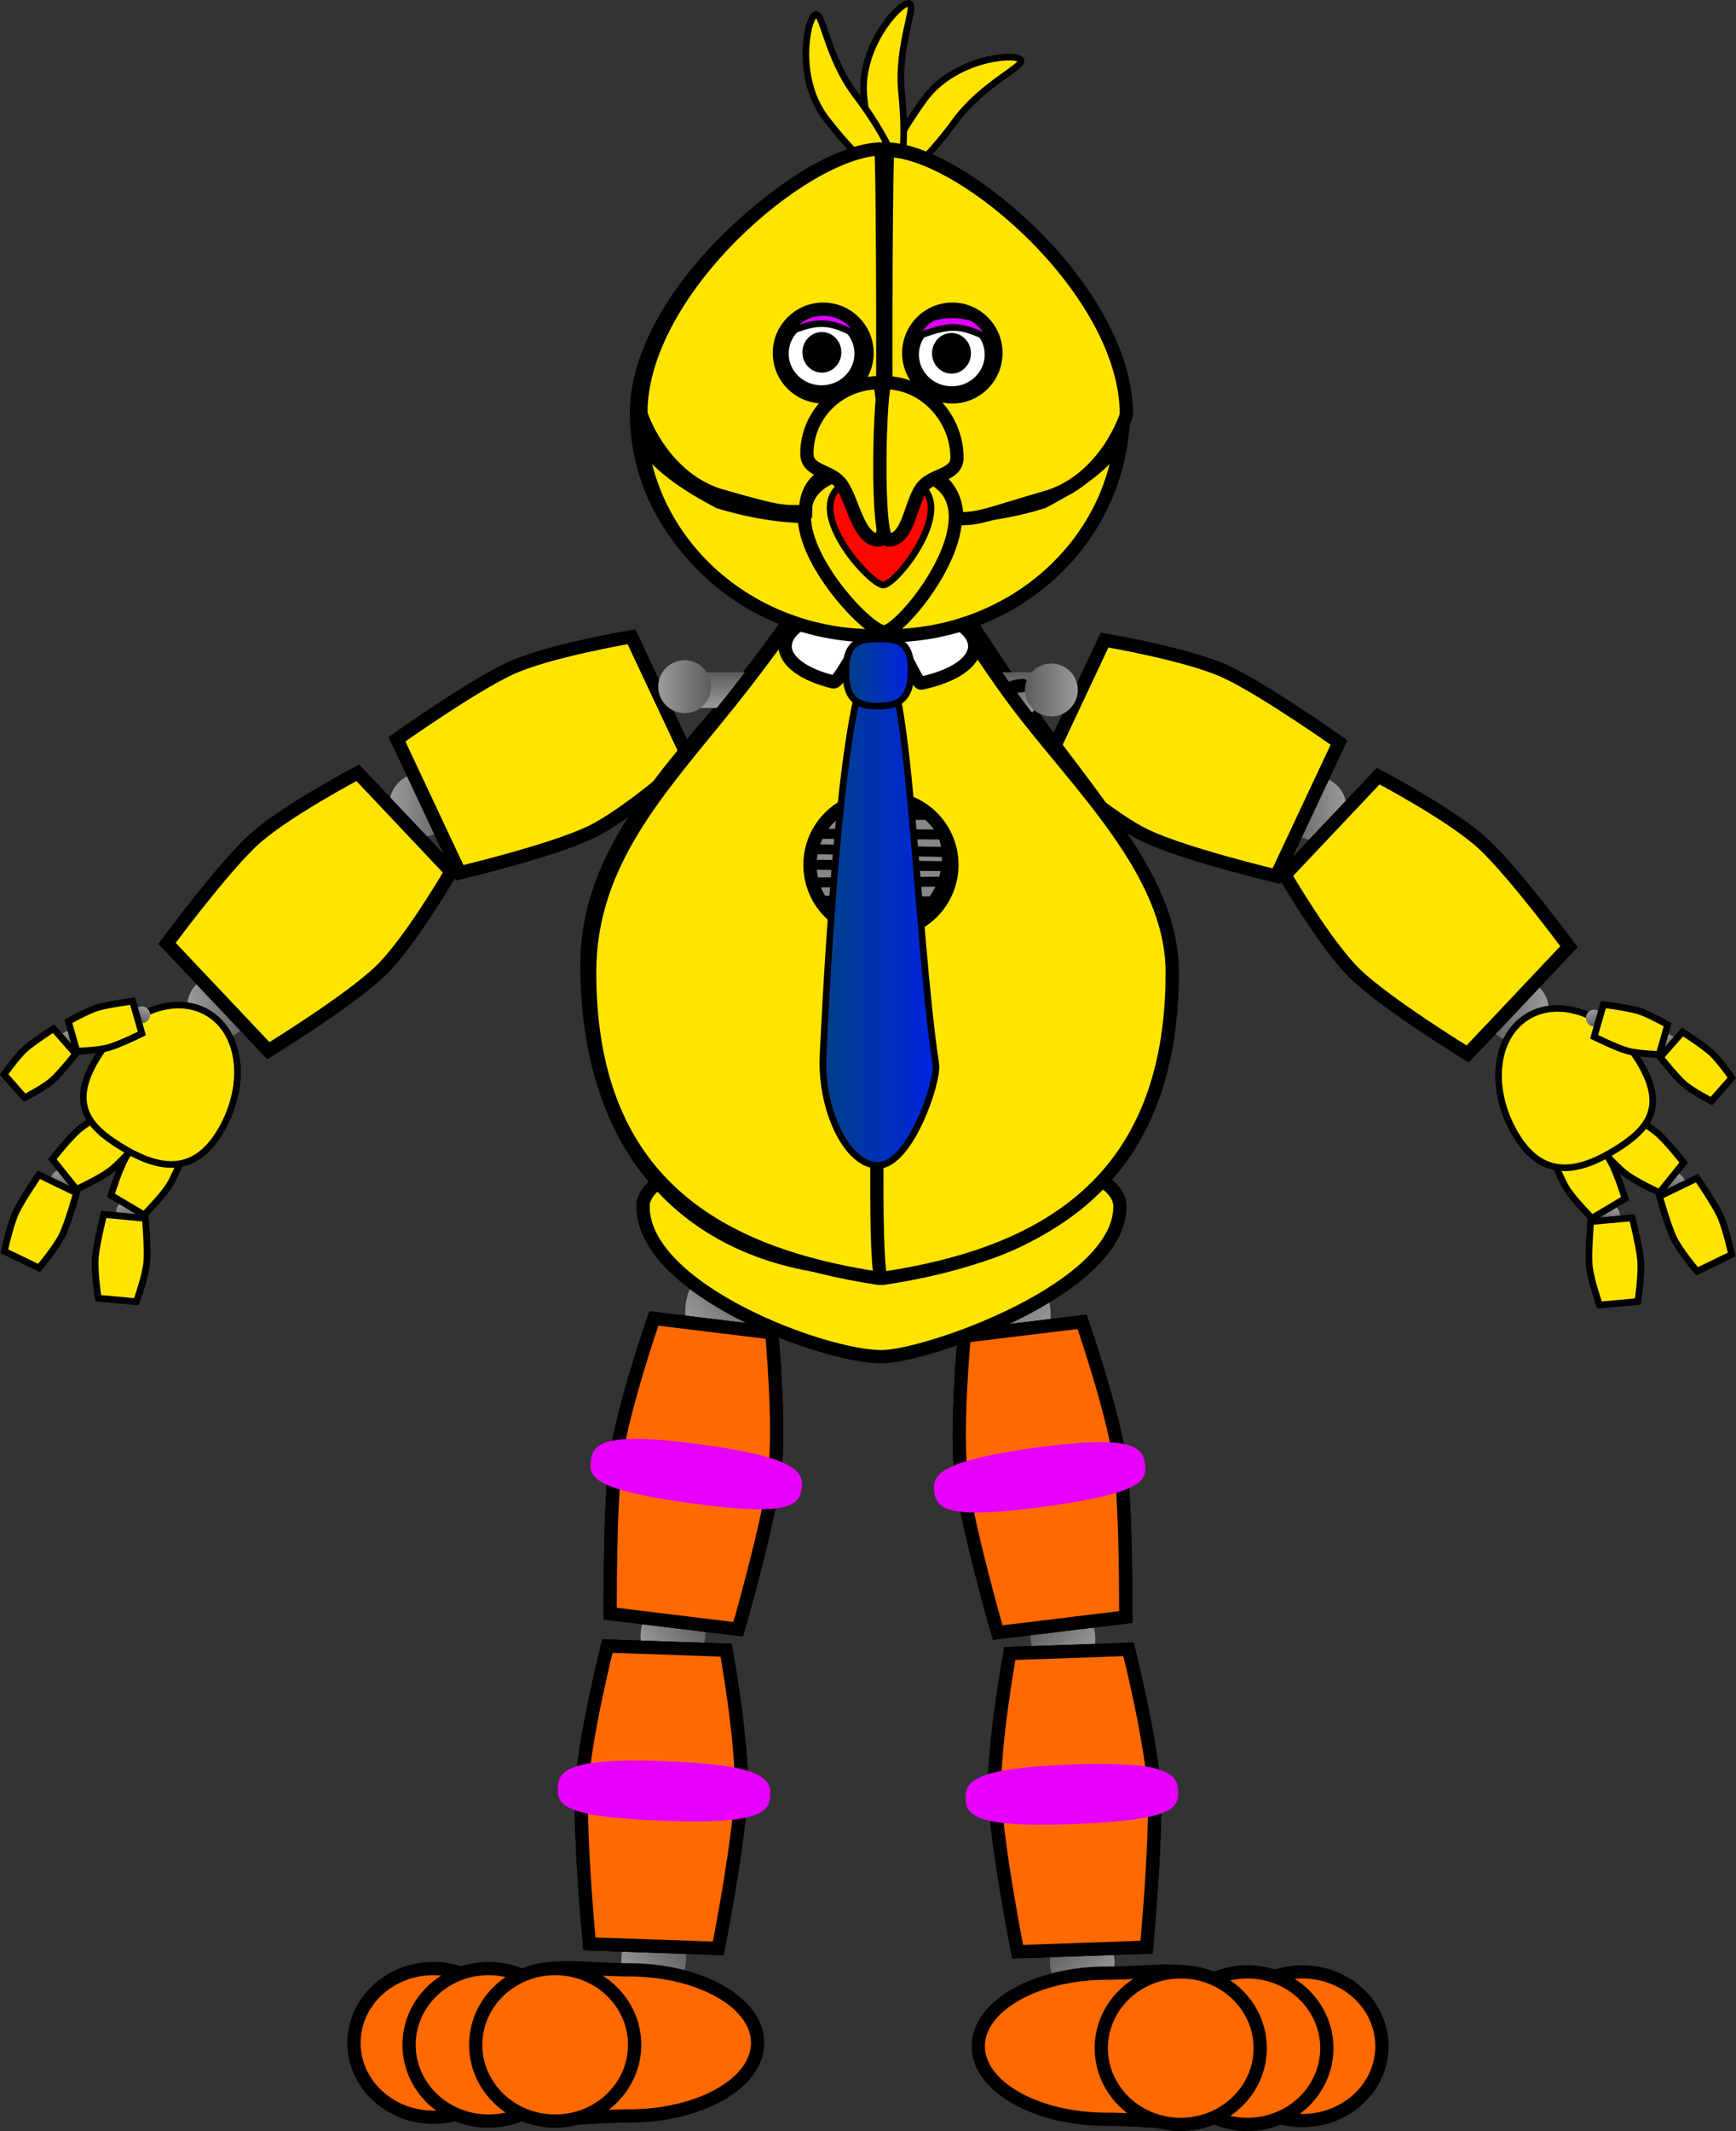 <svg version="1.1" xmlns="http://www.w3.org/2000/svg" xmlns:xlink="http://www.w3.org/1999/xlink" width="261.934" height="321.452" viewBox="0,0,261.934,321.452"><rect x="0" y="0" width="261.934" height="321.452" fill="#333333" stroke="none"/><defs><linearGradient x1="146.899" y1="172.044" x2="137.282" y2="171.476" gradientUnits="userSpaceOnUse" id="color-1"><stop offset="0" stop-color="#5c5c5c"/><stop offset="1" stop-color="#9b9b9b"/></linearGradient><linearGradient x1="177.415" y1="141.596" x2="167.797" y2="141.028" gradientUnits="userSpaceOnUse" id="color-2"><stop offset="0" stop-color="#5c5c5c"/><stop offset="1" stop-color="#9b9b9b"/></linearGradient><linearGradient x1="126.97" y1="180.088" x2="128.412" y2="178.004" gradientUnits="userSpaceOnUse" id="color-3"><stop offset="0" stop-color="#5c5c5c"/><stop offset="1" stop-color="#9b9b9b"/></linearGradient><linearGradient x1="126.357" y1="187.345" x2="126.52" y2="184.816" gradientUnits="userSpaceOnUse" id="color-4"><stop offset="0" stop-color="#5c5c5c"/><stop offset="1" stop-color="#9b9b9b"/></linearGradient><linearGradient x1="130.96" y1="192.039" x2="131.123" y2="189.51" gradientUnits="userSpaceOnUse" id="color-5"><stop offset="0" stop-color="#5c5c5c"/><stop offset="1" stop-color="#9b9b9b"/></linearGradient><linearGradient x1="137.127" y1="194.185" x2="137.29" y2="191.656" gradientUnits="userSpaceOnUse" id="color-6"><stop offset="0" stop-color="#5c5c5c"/><stop offset="1" stop-color="#9b9b9b"/></linearGradient><linearGradient x1="128.655" y1="204.158" x2="127.607" y2="201.182" gradientUnits="userSpaceOnUse" id="color-7"><stop offset="0" stop-color="#5c5c5c"/><stop offset="1" stop-color="#9b9b9b"/></linearGradient><linearGradient x1="128.394" y1="209.803" x2="126.196" y2="209.597" gradientUnits="userSpaceOnUse" id="color-8"><stop offset="0" stop-color="#5c5c5c"/><stop offset="1" stop-color="#9b9b9b"/></linearGradient><linearGradient x1="118.246" y1="199.494" x2="118.304" y2="196.339" gradientUnits="userSpaceOnUse" id="color-9"><stop offset="0" stop-color="#5c5c5c"/><stop offset="1" stop-color="#9b9b9b"/></linearGradient><linearGradient x1="116.028" y1="204.691" x2="114.04" y2="203.73" gradientUnits="userSpaceOnUse" id="color-10"><stop offset="0" stop-color="#5c5c5c"/><stop offset="1" stop-color="#9b9b9b"/></linearGradient><linearGradient x1="124.353" y1="193.923" x2="122.97" y2="192.202" gradientUnits="userSpaceOnUse" id="color-11"><stop offset="0" stop-color="#5c5c5c"/><stop offset="1" stop-color="#9b9b9b"/></linearGradient><linearGradient x1="132.43" y1="196.803" x2="130.533" y2="195.674" gradientUnits="userSpaceOnUse" id="color-12"><stop offset="0" stop-color="#5c5c5c"/><stop offset="1" stop-color="#9b9b9b"/></linearGradient><linearGradient x1="118.844" y1="177.879" x2="119.871" y2="175.562" gradientUnits="userSpaceOnUse" id="color-13"><stop offset="0" stop-color="#5c5c5c"/><stop offset="1" stop-color="#9b9b9b"/></linearGradient><linearGradient x1="115.582" y1="181.034" x2="114.41" y2="179.703" gradientUnits="userSpaceOnUse" id="color-14"><stop offset="0" stop-color="#5c5c5c"/><stop offset="1" stop-color="#9b9b9b"/></linearGradient><linearGradient x1="129.91" y1="174.131" x2="130.937" y2="171.814" gradientUnits="userSpaceOnUse" id="color-15"><stop offset="0" stop-color="#5c5c5c"/><stop offset="1" stop-color="#9b9b9b"/></linearGradient><linearGradient x1="125.101" y1="175.659" x2="124.614" y2="173.954" gradientUnits="userSpaceOnUse" id="color-16"><stop offset="0" stop-color="#5c5c5c"/><stop offset="1" stop-color="#9b9b9b"/></linearGradient><linearGradient x1="158.724" y1="159.979" x2="153.362" y2="154.301" gradientUnits="userSpaceOnUse" id="color-17"><stop offset="0" stop-color="#5c5c5c"/><stop offset="1" stop-color="#9b9b9b"/></linearGradient><linearGradient x1="192.89" y1="136.941" x2="189.569" y2="129.873" gradientUnits="userSpaceOnUse" id="color-18"><stop offset="0" stop-color="#5c5c5c"/><stop offset="1" stop-color="#9b9b9b"/></linearGradient><linearGradient x1="333.101" y1="172.544" x2="342.718" y2="171.976" gradientUnits="userSpaceOnUse" id="color-19"><stop offset="0" stop-color="#5c5c5c"/><stop offset="1" stop-color="#9b9b9b"/></linearGradient><linearGradient x1="302.585" y1="142.096" x2="312.203" y2="141.528" gradientUnits="userSpaceOnUse" id="color-20"><stop offset="0" stop-color="#5c5c5c"/><stop offset="1" stop-color="#9b9b9b"/></linearGradient><linearGradient x1="353.03" y1="180.588" x2="351.588" y2="178.504" gradientUnits="userSpaceOnUse" id="color-21"><stop offset="0" stop-color="#5c5c5c"/><stop offset="1" stop-color="#9b9b9b"/></linearGradient><linearGradient x1="353.643" y1="187.845" x2="353.48" y2="185.316" gradientUnits="userSpaceOnUse" id="color-22"><stop offset="0" stop-color="#5c5c5c"/><stop offset="1" stop-color="#9b9b9b"/></linearGradient><linearGradient x1="349.04" y1="192.539" x2="348.877" y2="190.01" gradientUnits="userSpaceOnUse" id="color-23"><stop offset="0" stop-color="#5c5c5c"/><stop offset="1" stop-color="#9b9b9b"/></linearGradient><linearGradient x1="342.873" y1="194.685" x2="342.71" y2="192.156" gradientUnits="userSpaceOnUse" id="color-24"><stop offset="0" stop-color="#5c5c5c"/><stop offset="1" stop-color="#9b9b9b"/></linearGradient><linearGradient x1="351.345" y1="204.658" x2="352.393" y2="201.682" gradientUnits="userSpaceOnUse" id="color-25"><stop offset="0" stop-color="#5c5c5c"/><stop offset="1" stop-color="#9b9b9b"/></linearGradient><linearGradient x1="351.606" y1="210.303" x2="353.804" y2="210.097" gradientUnits="userSpaceOnUse" id="color-26"><stop offset="0" stop-color="#5c5c5c"/><stop offset="1" stop-color="#9b9b9b"/></linearGradient><linearGradient x1="361.754" y1="199.994" x2="361.696" y2="196.839" gradientUnits="userSpaceOnUse" id="color-27"><stop offset="0" stop-color="#5c5c5c"/><stop offset="1" stop-color="#9b9b9b"/></linearGradient><linearGradient x1="363.972" y1="205.191" x2="365.96" y2="204.23" gradientUnits="userSpaceOnUse" id="color-28"><stop offset="0" stop-color="#5c5c5c"/><stop offset="1" stop-color="#9b9b9b"/></linearGradient><linearGradient x1="355.647" y1="194.423" x2="357.03" y2="192.702" gradientUnits="userSpaceOnUse" id="color-29"><stop offset="0" stop-color="#5c5c5c"/><stop offset="1" stop-color="#9b9b9b"/></linearGradient><linearGradient x1="347.57" y1="197.303" x2="349.467" y2="196.174" gradientUnits="userSpaceOnUse" id="color-30"><stop offset="0" stop-color="#5c5c5c"/><stop offset="1" stop-color="#9b9b9b"/></linearGradient><linearGradient x1="361.156" y1="178.379" x2="360.129" y2="176.062" gradientUnits="userSpaceOnUse" id="color-31"><stop offset="0" stop-color="#5c5c5c"/><stop offset="1" stop-color="#9b9b9b"/></linearGradient><linearGradient x1="364.418" y1="181.534" x2="365.59" y2="180.203" gradientUnits="userSpaceOnUse" id="color-32"><stop offset="0" stop-color="#5c5c5c"/><stop offset="1" stop-color="#9b9b9b"/></linearGradient><linearGradient x1="350.09" y1="174.631" x2="349.063" y2="172.314" gradientUnits="userSpaceOnUse" id="color-33"><stop offset="0" stop-color="#5c5c5c"/><stop offset="1" stop-color="#9b9b9b"/></linearGradient><linearGradient x1="354.899" y1="176.159" x2="355.386" y2="174.454" gradientUnits="userSpaceOnUse" id="color-34"><stop offset="0" stop-color="#5c5c5c"/><stop offset="1" stop-color="#9b9b9b"/></linearGradient><linearGradient x1="321.276" y1="160.479" x2="326.638" y2="154.801" gradientUnits="userSpaceOnUse" id="color-35"><stop offset="0" stop-color="#5c5c5c"/><stop offset="1" stop-color="#9b9b9b"/></linearGradient><linearGradient x1="287.11" y1="137.441" x2="290.431" y2="130.373" gradientUnits="userSpaceOnUse" id="color-36"><stop offset="0" stop-color="#5c5c5c"/><stop offset="1" stop-color="#9b9b9b"/></linearGradient><linearGradient x1="223.662" y1="213.472" x2="213.333" y2="221.211" gradientUnits="userSpaceOnUse" id="color-37"><stop offset="0" stop-color="#5c5c5c"/><stop offset="1" stop-color="#9b9b9b"/></linearGradient><linearGradient x1="214.742" y1="263.29" x2="206.415" y2="269.53" gradientUnits="userSpaceOnUse" id="color-38"><stop offset="0" stop-color="#5c5c5c"/><stop offset="1" stop-color="#9b9b9b"/></linearGradient><linearGradient x1="217.125" y1="242.557" x2="210.347" y2="241.732" gradientUnits="userSpaceOnUse" id="color-39"><stop offset="0" stop-color="#5c5c5c"/><stop offset="1" stop-color="#9b9b9b"/></linearGradient><linearGradient x1="211.549" y1="311.928" x2="203.79" y2="318.862" gradientUnits="userSpaceOnUse" id="color-40"><stop offset="0" stop-color="#5c5c5c"/><stop offset="1" stop-color="#9b9b9b"/></linearGradient><linearGradient x1="212.137" y1="291.066" x2="205.313" y2="290.828" gradientUnits="userSpaceOnUse" id="color-41"><stop offset="0" stop-color="#5c5c5c"/><stop offset="1" stop-color="#9b9b9b"/></linearGradient><linearGradient x1="256.325" y1="213.972" x2="266.654" y2="221.711" gradientUnits="userSpaceOnUse" id="color-42"><stop offset="0" stop-color="#5c5c5c"/><stop offset="1" stop-color="#9b9b9b"/></linearGradient><linearGradient x1="265.244" y1="263.79" x2="273.572" y2="270.03" gradientUnits="userSpaceOnUse" id="color-43"><stop offset="0" stop-color="#5c5c5c"/><stop offset="1" stop-color="#9b9b9b"/></linearGradient><linearGradient x1="262.862" y1="243.057" x2="269.64" y2="242.232" gradientUnits="userSpaceOnUse" id="color-44"><stop offset="0" stop-color="#5c5c5c"/><stop offset="1" stop-color="#9b9b9b"/></linearGradient><linearGradient x1="268.438" y1="312.428" x2="276.197" y2="319.362" gradientUnits="userSpaceOnUse" id="color-45"><stop offset="0" stop-color="#5c5c5c"/><stop offset="1" stop-color="#9b9b9b"/></linearGradient><linearGradient x1="267.85" y1="291.566" x2="274.674" y2="291.328" gradientUnits="userSpaceOnUse" id="color-46"><stop offset="0" stop-color="#5c5c5c"/><stop offset="1" stop-color="#9b9b9b"/></linearGradient><linearGradient x1="241.606" y1="121.306" x2="241.606" y2="126.684" gradientUnits="userSpaceOnUse" id="color-47"><stop offset="0" stop-color="#5c5c5c"/><stop offset="1" stop-color="#9b9b9b"/></linearGradient><linearGradient x1="250.234" y1="138.157" x2="254.576" y2="141.329" gradientUnits="userSpaceOnUse" id="color-48"><stop offset="0" stop-color="#5c5c5c"/><stop offset="1" stop-color="#9b9b9b"/></linearGradient><linearGradient x1="233.323" y1="138.669" x2="228.981" y2="141.842" gradientUnits="userSpaceOnUse" id="color-49"><stop offset="0" stop-color="#5c5c5c"/><stop offset="1" stop-color="#9b9b9b"/></linearGradient><linearGradient x1="238.45" y1="181.41" x2="244.851" y2="181.41" gradientUnits="userSpaceOnUse" id="color-50"><stop offset="0" stop-color="#5c5c5c"/><stop offset="1" stop-color="#9b9b9b"/></linearGradient><linearGradient x1="242.834" y1="102.562" x2="242.834" y2="111.067" gradientUnits="userSpaceOnUse" id="color-51"><stop offset="0" stop-color="#a6a6a6"/><stop offset="1" stop-color="#707070"/></linearGradient><linearGradient x1="242.589" y1="100.431" x2="242.589" y2="104.269" gradientUnits="userSpaceOnUse" id="color-52"><stop offset="0" stop-color="#a6a6a6"/><stop offset="1" stop-color="#707070"/></linearGradient><linearGradient x1="263.668" y1="123.979" x2="271.649" y2="123.979" gradientUnits="userSpaceOnUse" id="color-53"><stop offset="0" stop-color="#5c5c5c"/><stop offset="1" stop-color="#9b9b9b"/></linearGradient><linearGradient x1="216.332" y1="123.479" x2="208.351" y2="123.479" gradientUnits="userSpaceOnUse" id="color-54"><stop offset="0" stop-color="#5c5c5c"/><stop offset="1" stop-color="#9b9b9b"/></linearGradient><linearGradient x1="232.828" y1="157.136" x2="250.232" y2="157.136" gradientUnits="userSpaceOnUse" id="color-55"><stop offset="0" stop-color="#004184"/><stop offset="1" stop-color="#0023e3"/></linearGradient><linearGradient x1="236.643" y1="121.347" x2="246.501" y2="121.347" gradientUnits="userSpaceOnUse" id="color-56"><stop offset="0" stop-color="#004184"/><stop offset="1" stop-color="#0023e3"/></linearGradient><linearGradient x1="250.724" y1="88.448" x2="250.615" y2="106.75" gradientUnits="userSpaceOnUse" id="color-57"><stop offset="0" stop-color="#a6a6a6"/><stop offset="1" stop-color="#707070"/></linearGradient><linearGradient x1="233.155" y1="88.668" x2="233.046" y2="106.971" gradientUnits="userSpaceOnUse" id="color-58"><stop offset="0" stop-color="#a6a6a6"/><stop offset="1" stop-color="#707070"/></linearGradient><linearGradient x1="240.699" y1="71.615" x2="240.699" y2="79.185" gradientUnits="userSpaceOnUse" id="color-59"><stop offset="0" stop-color="#a6a6a6"/><stop offset="1" stop-color="#707070"/></linearGradient><linearGradient x1="242.186" y1="76.416" x2="242.186" y2="90.99" gradientUnits="userSpaceOnUse" id="color-60"><stop offset="0" stop-color="#a6a6a6"/><stop offset="1" stop-color="#707070"/></linearGradient><linearGradient x1="231.27" y1="72.616" x2="235.667" y2="90.383" gradientUnits="userSpaceOnUse" id="color-61"><stop offset="0" stop-color="#a6a6a6"/><stop offset="1" stop-color="#707070"/></linearGradient><linearGradient x1="253.21" y1="73.181" x2="248.813" y2="90.948" gradientUnits="userSpaceOnUse" id="color-62"><stop offset="0" stop-color="#a6a6a6"/><stop offset="1" stop-color="#707070"/></linearGradient><linearGradient x1="242.022" y1="87.601" x2="242.022" y2="91.781" gradientUnits="userSpaceOnUse" id="color-63"><stop offset="0" stop-color="#a6a6a6"/><stop offset="1" stop-color="#707070"/></linearGradient></defs><g transform="translate(-109.033,-19.901)"><g data-paper-data="{&quot;isPaintingLayer&quot;:true}" fill-rule="nonzero" stroke-linejoin="miter" stroke-miterlimit="10" stroke-dasharray="" stroke-dashoffset="0" style="mix-blend-mode: normal"><path d="M142.374,166.951c2.656,0.157 4.682,2.437 4.525,5.093c-0.157,2.656 -2.437,4.682 -5.093,4.525c-2.656,-0.157 -4.682,-2.437 -4.525,-5.093c0.157,-2.656 2.437,-4.682 5.093,-4.525z" data-paper-data="{&quot;index&quot;:null}" fill="url(#color-1)" stroke="none" stroke-width="0" stroke-linecap="butt"/><path d="M167.797,141.028c0.157,-2.656 2.437,-4.682 5.093,-4.525c2.656,0.157 4.682,2.437 4.525,5.093c-0.157,2.656 -2.437,4.682 -5.093,4.525c-2.656,-0.157 -4.682,-2.437 -4.525,-5.093z" data-paper-data="{&quot;index&quot;:null}" fill="url(#color-2)" stroke="none" stroke-width="0" stroke-linecap="butt"/><path d="M126.649,178.325c0.398,-0.575 1.187,-0.719 1.763,-0.321c0.575,0.398 0.719,1.188 0.321,1.763c-0.398,0.575 -1.187,0.719 -1.763,0.321c-0.575,-0.398 -0.719,-1.187 -0.321,-1.763z" data-paper-data="{&quot;index&quot;:null}" fill="url(#color-3)" stroke="none" stroke-width="0" stroke-linecap="butt"/><path d="M125.174,185.999c0.045,-0.698 0.648,-1.228 1.346,-1.183c0.698,0.045 1.228,0.648 1.183,1.346c-0.045,0.698 -0.648,1.228 -1.346,1.183c-0.698,-0.045 -1.228,-0.648 -1.183,-1.346z" data-paper-data="{&quot;index&quot;:null}" fill="url(#color-4)" stroke="none" stroke-width="0" stroke-linecap="butt"/><path d="M129.777,190.693c0.045,-0.698 0.648,-1.228 1.346,-1.183c0.698,0.045 1.228,0.648 1.183,1.346c-0.045,0.698 -0.648,1.228 -1.346,1.183c-0.698,-0.045 -1.228,-0.648 -1.183,-1.346z" data-paper-data="{&quot;index&quot;:null}" fill="url(#color-5)" stroke="none" stroke-width="0" stroke-linecap="butt"/><path d="M135.944,192.839c0.045,-0.698 0.648,-1.228 1.346,-1.183c0.698,0.045 1.228,0.648 1.183,1.346c-0.045,0.698 -0.648,1.228 -1.346,1.183c-0.698,-0.045 -1.228,-0.648 -1.183,-1.346z" data-paper-data="{&quot;index&quot;:null}" fill="url(#color-6)" stroke="none" stroke-width="0" stroke-linecap="butt"/><path d="M126.643,203.194c-0.289,-0.822 0.142,-1.723 0.964,-2.012c0.822,-0.289 1.723,0.142 2.012,0.964c0.289,0.822 -0.142,1.723 -0.964,2.012c-0.822,0.289 -1.723,-0.142 -2.012,-0.964z" data-paper-data="{&quot;index&quot;:null}" fill="url(#color-7)" stroke="none" stroke-width="0" stroke-linecap="butt"/><g data-paper-data="{&quot;index&quot;:null}" stroke-width="1" stroke-linecap="butt"><path d="M130.955,203.685c0,0 0.404,4.577 0.202,6.731c-0.19,2.033 -1.543,5.835 -1.543,5.835l-5.77,-0.539c0,0 -0.611,-4.144 -0.417,-6.212c0.199,-2.125 1.263,-6.4 1.263,-6.4z" fill="#696969" stroke="#000000"/><path d="M128.978,203.559l-1.167,12.487l-2.198,-0.205l1.167,-12.487z" fill="url(#color-8)" stroke="none"/><path d="M129.182,203.568c0,0 0.128,-0.281 0.373,-0.143c0.245,0.138 0.117,0.42 0.117,0.42l-0.232,0.499c-0.457,0.483 -0.977,0.733 -1.483,1.133c-0.292,0.231 -0.508,0.556 -0.785,0.804c-0.248,0.222 -0.592,0.349 -0.768,0.671c-0.413,0.753 -0.23,1.922 0.333,2.422c0.34,0.345 0.622,0.727 0.938,1.096c0.284,0.33 0.711,0.527 0.842,1.009c0.129,0.476 -0.171,1.172 -0.358,1.566c-0.51,1.074 -1.535,1.7 -2.069,2.758c0,0 -0.141,0.273 -0.379,0.119c-0.237,-0.154 -0.096,-0.427 -0.096,-0.427c0.549,-1.041 1.557,-1.69 2.063,-2.746c0.09,-0.188 0.384,-0.804 0.307,-1.082c-0.048,-0.173 -0.388,-0.436 -0.458,-0.503c-0.416,-0.396 -0.747,-0.893 -1.153,-1.307c-0.759,-0.699 -0.988,-2.205 -0.438,-3.227c0.218,-0.406 0.593,-0.564 0.903,-0.841c0.284,-0.253 0.505,-0.582 0.804,-0.82c0.451,-0.358 0.945,-0.584 1.36,-0.999l0.177,-0.401z" fill="#000000" stroke="none"/><path d="M130.955,203.685c0,0 0.404,4.577 0.202,6.731c-0.19,2.033 -1.543,5.835 -1.543,5.835l-5.77,-0.539c0,0 -0.611,-4.144 -0.417,-6.212c0.199,-2.125 1.263,-6.4 1.263,-6.4z" fill="#ffe400" stroke="#000000"/></g><path d="M118.304,196.339c0.871,0.016 1.564,0.735 1.548,1.607c-0.016,0.871 -0.735,1.564 -1.607,1.548c-0.871,-0.016 -1.564,-0.735 -1.548,-1.607c0.016,-0.871 0.735,-1.564 1.607,-1.548z" data-paper-data="{&quot;index&quot;:null}" fill="url(#color-9)" stroke="none" stroke-width="0" stroke-linecap="butt"/><g data-paper-data="{&quot;index&quot;:null}" stroke-width="1" stroke-linecap="butt"><path d="M120.565,199.855c0,0 -1.222,4.429 -2.163,6.377c-0.889,1.838 -3.485,4.927 -3.485,4.927l-5.217,-2.522c0,0 0.877,-4.096 1.78,-5.966c0.929,-1.921 3.421,-5.555 3.421,-5.555z" fill="#696969" stroke="#000000"/><path d="M118.757,199.046l-5.458,11.291l-1.988,-0.961l5.458,-11.291z" fill="url(#color-10)" stroke="none"/><path d="M118.946,199.125c0,0 0.218,-0.219 0.399,-0.004c0.181,0.215 -0.037,0.434 -0.037,0.434l-0.391,0.386c-0.596,0.293 -1.172,0.345 -1.785,0.543c-0.354,0.114 -0.671,0.344 -1.017,0.479c-0.31,0.121 -0.676,0.12 -0.954,0.36c-0.65,0.561 -0.887,1.721 -0.535,2.386c0.198,0.442 0.328,0.899 0.496,1.354c0.15,0.408 0.482,0.742 0.436,1.239c-0.045,0.491 -0.57,1.039 -0.883,1.342c-0.853,0.828 -2.033,1.056 -2.902,1.861c0,0 -0.228,0.206 -0.397,-0.021c-0.169,-0.227 0.059,-0.434 0.059,-0.434c0.878,-0.783 2.05,-1.039 2.893,-1.852c0.15,-0.145 0.641,-0.619 0.666,-0.907c0.016,-0.179 -0.211,-0.544 -0.253,-0.631c-0.251,-0.516 -0.388,-1.098 -0.624,-1.627c-0.467,-0.921 -0.155,-2.411 0.718,-3.176c0.347,-0.304 0.753,-0.321 1.14,-0.472c0.354,-0.138 0.676,-0.369 1.04,-0.487c0.547,-0.178 1.09,-0.216 1.624,-0.46l0.306,-0.314z" fill="#000000" stroke="none"/><path d="M120.565,199.855c0,0 -1.222,4.429 -2.163,6.377c-0.889,1.838 -3.485,4.927 -3.485,4.927l-5.217,-2.522c0,0 0.877,-4.096 1.78,-5.966c0.929,-1.921 3.421,-5.555 3.421,-5.555z" fill="#ffe400" stroke="#000000"/></g><g data-paper-data="{&quot;index&quot;:null}" stroke-width="1" stroke-linecap="butt"><path d="M130.527,191.501c0,0 -3.004,3.477 -4.69,4.832c-1.591,1.279 -5.262,2.955 -5.262,2.955l-3.631,-4.517c0,0 2.549,-3.324 4.168,-4.625c1.663,-1.337 5.473,-3.55 5.473,-3.55z" fill="#696969" stroke="#000000"/><path d="M129.241,189.994l-9.775,7.857l-1.383,-1.721l9.775,-7.857z" fill="url(#color-11)" stroke="none"/><path d="M129.377,190.147c0,0 0.291,-0.104 0.362,0.168c0.071,0.272 -0.22,0.376 -0.22,0.376l-0.519,0.181c-0.664,0.008 -1.206,-0.191 -1.846,-0.275c-0.369,-0.049 -0.753,0.023 -1.124,-0.004c-0.332,-0.024 -0.662,-0.182 -1.017,-0.084c-0.828,0.228 -1.54,1.174 -1.507,1.926c-0.011,0.484 -0.089,0.953 -0.133,1.436c-0.04,0.433 0.117,0.877 -0.138,1.306c-0.252,0.424 -0.96,0.694 -1.373,0.834c-1.126,0.382 -2.289,0.082 -3.42,0.435c0,0 -0.294,0.089 -0.349,-0.189c-0.055,-0.278 0.239,-0.366 0.239,-0.366c1.129,-0.331 2.297,-0.059 3.408,-0.431c0.198,-0.066 0.845,-0.284 0.991,-0.533c0.091,-0.155 0.043,-0.582 0.042,-0.679c-0.005,-0.574 0.121,-1.158 0.135,-1.738c-0.027,-1.032 0.895,-2.244 2.012,-2.561c0.443,-0.126 0.818,0.033 1.233,0.063c0.379,0.028 0.769,-0.043 1.148,0.006c0.571,0.074 1.077,0.272 1.664,0.281l0.412,-0.152z" fill="#000000" stroke="none"/><path d="M130.527,191.501c0,0 -3.004,3.477 -4.69,4.832c-1.591,1.279 -5.262,2.955 -5.262,2.955l-3.631,-4.517c0,0 2.549,-3.324 4.168,-4.625c1.663,-1.337 5.473,-3.55 5.473,-3.55z" fill="#ffe400" stroke="#000000"/></g><g data-paper-data="{&quot;index&quot;:null}" stroke-width="1" stroke-linecap="butt"><path d="M137.368,192.376c0,0 -1.599,4.308 -2.705,6.167c-1.044,1.755 -3.897,4.608 -3.897,4.608l-4.98,-2.963c0,0 1.227,-4.005 2.288,-5.79c1.091,-1.834 3.887,-5.239 3.887,-5.239z" fill="#696969" stroke="#000000"/><path d="M135.636,191.414l-6.412,10.778l-1.897,-1.129l6.412,-10.778z" fill="url(#color-12)" stroke="none"/><path d="M135.817,191.51c0,0 0.236,-0.199 0.398,0.031c0.162,0.23 -0.074,0.429 -0.074,0.429l-0.423,0.351c-0.619,0.24 -1.197,0.243 -1.825,0.387c-0.363,0.083 -0.698,0.284 -1.054,0.389c-0.32,0.094 -0.684,0.061 -0.982,0.276c-0.696,0.503 -1.032,1.638 -0.738,2.331c0.159,0.458 0.25,0.924 0.377,1.392c0.114,0.42 0.416,0.781 0.328,1.272c-0.087,0.485 -0.657,0.986 -0.995,1.261c-0.921,0.751 -2.116,0.877 -3.052,1.603c0,0 -0.245,0.186 -0.393,-0.055c-0.148,-0.241 0.096,-0.427 0.096,-0.427c0.942,-0.705 2.132,-0.858 3.042,-1.595c0.162,-0.131 0.692,-0.562 0.742,-0.846c0.031,-0.177 -0.163,-0.56 -0.198,-0.651c-0.206,-0.536 -0.291,-1.128 -0.481,-1.675c-0.386,-0.958 0.054,-2.416 0.989,-3.103c0.371,-0.273 0.778,-0.255 1.177,-0.372c0.365,-0.107 0.706,-0.309 1.078,-0.395c0.561,-0.13 1.104,-0.122 1.657,-0.319l0.332,-0.287z" fill="#000000" stroke="none"/><path d="M137.368,192.376c0,0 -1.599,4.308 -2.705,6.167c-1.044,1.755 -3.897,4.608 -3.897,4.608l-4.98,-2.963c0,0 1.227,-4.005 2.288,-5.79c1.091,-1.834 3.887,-5.239 3.887,-5.239z" fill="#ffe400" stroke="#000000"/></g><path d="M142.143,190.787c-4.192,6.834 -9.808,5.181 -14.908,2.053c-5.1,-3.129 -7.754,-6.548 -3.562,-13.382c4.192,-6.834 11.725,-9.839 16.826,-6.71c5.1,3.129 5.837,11.205 1.645,18.039z" data-paper-data="{&quot;index&quot;:null}" fill="#ffe400" stroke="#000000" stroke-width="1" stroke-linecap="butt"/><path d="M119.871,175.562c0.64,0.284 0.929,1.032 0.645,1.672c-0.284,0.64 -1.032,0.929 -1.672,0.645c-0.64,-0.284 -0.929,-1.032 -0.645,-1.672c0.284,-0.64 1.032,-0.929 1.672,-0.645z" data-paper-data="{&quot;index&quot;:null}" fill="url(#color-13)" stroke="none" stroke-width="0" stroke-linecap="butt"/><g data-paper-data="{&quot;index&quot;:null}" stroke-width="1" stroke-linecap="butt"><path d="M120.448,178.869c0,0 -2.285,2.898 -3.589,4.046c-1.231,1.083 -4.116,2.56 -4.116,2.56l-3.075,-3.493c0,0 1.926,-2.759 3.178,-3.861c1.286,-1.132 4.264,-3.045 4.264,-3.045z" fill="#696969" stroke="#000000"/><path d="M119.362,177.706l-7.56,6.655l-1.172,-1.331l7.56,-6.655z" fill="url(#color-14)" stroke="none"/><path d="M119.477,177.824c0,0 0.23,-0.094 0.297,0.122c0.067,0.216 -0.163,0.31 -0.163,0.31l-0.41,0.164c-0.533,0.031 -0.975,-0.11 -1.491,-0.154c-0.298,-0.026 -0.604,0.045 -0.902,0.037c-0.267,-0.007 -0.538,-0.122 -0.819,-0.031c-0.656,0.213 -1.193,0.997 -1.14,1.599c0.008,0.389 -0.037,0.768 -0.055,1.157c-0.016,0.349 0.125,0.7 -0.064,1.053c-0.187,0.349 -0.745,0.591 -1.072,0.718c-0.89,0.347 -1.834,0.148 -2.728,0.472c0,0 -0.233,0.082 -0.287,-0.139c-0.054,-0.221 0.179,-0.302 0.179,-0.302c0.894,-0.306 1.841,-0.13 2.719,-0.469c0.156,-0.06 0.668,-0.258 0.776,-0.463c0.067,-0.128 0.013,-0.469 0.009,-0.546c-0.025,-0.46 0.056,-0.934 0.046,-1.399c-0.059,-0.827 0.637,-1.833 1.522,-2.127c0.351,-0.117 0.657,-0.003 0.991,0.006c0.305,0.009 0.616,-0.062 0.922,-0.036c0.46,0.039 0.874,0.18 1.345,0.165l0.325,-0.137z" fill="#000000" stroke="none"/><path d="M120.448,178.869c0,0 -2.285,2.898 -3.589,4.046c-1.231,1.083 -4.116,2.56 -4.116,2.56l-3.075,-3.493c0,0 1.926,-2.759 3.178,-3.861c1.286,-1.132 4.264,-3.045 4.264,-3.045z" fill="#ffe400" stroke="#000000"/></g><path d="M130.937,171.814c0.64,0.284 0.929,1.032 0.645,1.672c-0.284,0.64 -1.032,0.929 -1.672,0.645c-0.64,-0.284 -0.929,-1.032 -0.645,-1.672c0.284,-0.64 1.032,-0.929 1.672,-0.645z" data-paper-data="{&quot;index&quot;:null}" fill="url(#color-15)" stroke="none" stroke-width="0" stroke-linecap="butt"/><g data-paper-data="{&quot;index&quot;:null}" stroke-width="1" stroke-linecap="butt"><path d="M130.426,175.791c0,0 -3.308,1.637 -4.978,2.114c-1.577,0.451 -4.816,0.547 -4.816,0.547l-1.279,-4.475c0,0 2.923,-1.665 4.527,-2.124c1.648,-0.471 5.158,-0.921 5.158,-0.921z" fill="#696969" stroke="#000000"/><path d="M129.944,174.275l-9.685,2.768l-0.487,-1.705l9.685,-2.768z" fill="url(#color-16)" stroke="none"/><path d="M129.997,174.431c0,0 0.248,0.014 0.216,0.237c-0.032,0.224 -0.28,0.21 -0.28,0.21l-0.441,-0.028c-0.494,-0.201 -0.833,-0.518 -1.28,-0.779c-0.258,-0.151 -0.565,-0.218 -0.831,-0.353c-0.238,-0.121 -0.434,-0.341 -0.726,-0.379c-0.684,-0.089 -1.506,0.389 -1.716,0.956c-0.159,0.355 -0.363,0.677 -0.546,1.021c-0.164,0.308 -0.187,0.686 -0.509,0.924c-0.319,0.236 -0.927,0.214 -1.276,0.189c-0.952,-0.069 -1.72,-0.653 -2.667,-0.744c0,0 -0.246,-0.026 -0.2,-0.249c0.046,-0.223 0.291,-0.196 0.291,-0.196c0.939,0.107 1.719,0.673 2.657,0.743c0.167,0.013 0.714,0.053 0.899,-0.086c0.116,-0.086 0.213,-0.418 0.243,-0.489c0.175,-0.427 0.451,-0.82 0.642,-1.244c0.302,-0.772 1.362,-1.382 2.287,-1.268c0.367,0.045 0.595,0.279 0.893,0.431c0.272,0.139 0.583,0.208 0.848,0.363c0.399,0.233 0.712,0.537 1.144,0.727l0.352,0.016z" fill="#000000" stroke="none"/><path d="M130.426,175.791c0,0 -3.308,1.637 -4.978,2.114c-1.577,0.451 -4.816,0.547 -4.816,0.547l-1.279,-4.475c0,0 2.923,-1.665 4.527,-2.124c1.648,-0.471 5.158,-0.921 5.158,-0.921z" fill="#ffe400" stroke="#000000"/></g><g data-paper-data="{&quot;index&quot;:null}" stroke-linecap="butt"><path d="M134.24,162.2c0,0 8.035,-10.864 12.759,-15.351c4.597,-4.367 16.019,-10.37 16.019,-10.37l14.075,14.903c0,0 -6.246,10.78 -10.766,15.073c-4.789,4.549 -16.806,11.925 -16.806,11.925z" fill="#696969" stroke="#000000" stroke-width="2"/><path d="M139.48,167.488l27.764,-26.373l5.362,5.677l-27.764,26.373z" fill="url(#color-17)" stroke="none" stroke-width="0"/><path d="M145.793,175.006c-0.878,-0.419 -0.477,-1.293 -0.477,-1.293l0.583,-1.233c0.091,-1.914 -0.454,-3.696 -0.582,-5.602c-0.085,-1.266 0.227,-2.485 0.213,-3.736c-0.015,-1.369 -0.458,-2.695 0.044,-4.049c1.266,-3.412 5.431,-5.574 8.81,-4.779c1.903,0.354 3.845,0.344 5.727,0.756c0.317,0.069 1.708,0.519 2.235,0.33c0.846,-0.303 1.692,-2.256 1.95,-2.854c1.447,-3.353 0.794,-7.337 2.11,-10.779c0,0 0.351,-0.896 1.25,-0.527c0.899,0.369 0.548,1.265 0.548,1.265c-1.389,3.432 -0.643,7.419 -2.125,10.817c-0.543,1.246 -1.572,3.364 -3.015,3.89c-1.459,0.532 -2.884,-0.28 -4.313,-0.449c-1.594,-0.189 -3.147,-0.257 -4.738,-0.554c-2.46,-0.624 -5.708,1.04 -6.624,3.574c-0.392,1.084 0.059,2.266 0.069,3.362c0.012,1.223 -0.3,2.422 -0.216,3.656c0.146,2.136 0.689,4.034 0.527,6.188l-0.7,1.563c0,0 -0.401,0.874 -1.279,0.455z" fill="#000000" stroke="none" stroke-width="0.5"/><path d="M134.24,162.2c0,0 8.035,-10.864 12.759,-15.351c4.597,-4.367 16.019,-10.37 16.019,-10.37l14.075,14.903c0,0 -6.246,10.78 -10.766,15.073c-4.789,4.549 -16.806,11.925 -16.806,11.925z" fill="#ffe400" stroke="#000000" stroke-width="2"/></g><g data-paper-data="{&quot;index&quot;:null}" stroke-linecap="butt"><path d="M168.937,131.404c0,0 11.026,-7.81 16.916,-10.598c5.731,-2.712 18.457,-4.847 18.457,-4.847l8.716,18.553c0,0 -9.301,8.29 -14.936,10.957c-5.97,2.826 -19.689,6.079 -19.689,6.079z" fill="#696969" stroke="#000000" stroke-width="2"/><path d="M172.263,138.063l34.612,-16.381l3.32,7.068l-34.612,16.381z" fill="url(#color-18)" stroke="none" stroke-width="0"/><path d="M175.912,147.177c-0.703,-0.672 -0.049,-1.377 -0.049,-1.377l0.939,-0.989c0.684,-1.79 0.723,-3.653 1.197,-5.503c0.315,-1.229 0.991,-2.29 1.369,-3.483c0.414,-1.305 0.406,-2.703 1.307,-3.833c2.269,-2.846 6.9,-3.599 9.862,-1.788c1.698,0.931 3.545,1.528 5.205,2.507c0.279,0.165 1.46,1.026 2.02,1.012c0.898,-0.024 2.312,-1.615 2.744,-2.102c2.422,-2.733 3.046,-6.722 5.371,-9.581c0,0 0.613,-0.741 1.352,-0.11c0.739,0.631 0.126,1.373 0.126,1.373c-2.392,2.826 -2.929,6.847 -5.397,9.612c-0.905,1.014 -2.544,2.704 -4.079,2.754c-1.552,0.05 -2.652,-1.167 -3.957,-1.774c-1.456,-0.677 -2.909,-1.228 -4.328,-2.006c-2.142,-1.361 -5.747,-0.795 -7.409,1.326c-0.711,0.908 -0.652,2.171 -0.984,3.216c-0.371,1.166 -1.042,2.207 -1.347,3.405c-0.528,2.074 -0.605,4.048 -1.432,6.043l-1.153,1.266c0,0 -0.654,0.705 -1.357,0.033z" fill="#000000" stroke="none" stroke-width="0.5"/><path d="M168.937,131.404c0,0 11.026,-7.81 16.916,-10.598c5.731,-2.712 18.457,-4.847 18.457,-4.847l8.716,18.553c0,0 -9.301,8.29 -14.936,10.957c-5.97,2.826 -19.689,6.079 -19.689,6.079z" fill="#ffe400" stroke="#000000" stroke-width="2"/></g><path d="M342.718,171.976c0.157,2.656 -1.869,4.936 -4.525,5.093c-2.656,0.157 -4.936,-1.869 -5.093,-4.525c-0.157,-2.656 1.869,-4.936 4.525,-5.093c2.656,-0.157 4.936,1.869 5.093,4.525z" fill="url(#color-19)" stroke="none" stroke-width="0" stroke-linecap="butt"/><path d="M312.203,141.528c0.157,2.656 -1.869,4.936 -4.525,5.093c-2.656,0.157 -4.936,-1.869 -5.093,-4.525c-0.157,-2.656 1.869,-4.936 4.525,-5.093c2.656,-0.157 4.936,1.869 5.093,4.525z" fill="url(#color-20)" stroke="none" stroke-width="0" stroke-linecap="butt"/><path d="M353.351,178.825c0.398,0.575 0.254,1.365 -0.321,1.763c-0.575,0.398 -1.365,0.254 -1.763,-0.321c-0.398,-0.575 -0.254,-1.365 0.321,-1.763c0.575,-0.398 1.365,-0.254 1.763,0.321z" data-paper-data="{&quot;index&quot;:null}" fill="url(#color-21)" stroke="none" stroke-width="0" stroke-linecap="butt"/><path d="M354.826,186.499c0.045,0.698 -0.485,1.301 -1.183,1.346c-0.698,0.045 -1.301,-0.485 -1.346,-1.183c-0.045,-0.698 0.485,-1.301 1.183,-1.346c0.698,-0.045 1.301,0.485 1.346,1.183z" data-paper-data="{&quot;index&quot;:null}" fill="url(#color-22)" stroke="none" stroke-width="0" stroke-linecap="butt"/><path d="M350.223,191.193c0.045,0.698 -0.485,1.301 -1.183,1.346c-0.698,0.045 -1.301,-0.485 -1.346,-1.183c-0.045,-0.698 0.485,-1.301 1.183,-1.346c0.698,-0.045 1.301,0.485 1.346,1.183z" data-paper-data="{&quot;index&quot;:null}" fill="url(#color-23)" stroke="none" stroke-width="0" stroke-linecap="butt"/><path d="M344.056,193.339c0.045,0.698 -0.485,1.301 -1.183,1.346c-0.698,0.045 -1.301,-0.485 -1.346,-1.183c-0.045,-0.698 0.485,-1.301 1.183,-1.346c0.698,-0.045 1.301,0.485 1.346,1.183z" data-paper-data="{&quot;index&quot;:null}" fill="url(#color-24)" stroke="none" stroke-width="0" stroke-linecap="butt"/><path d="M353.357,203.694c-0.289,0.822 -1.19,1.253 -2.012,0.964c-0.822,-0.289 -1.253,-1.19 -0.964,-2.012c0.289,-0.822 1.19,-1.253 2.012,-0.964c0.822,0.289 1.253,1.19 0.964,2.012z" data-paper-data="{&quot;index&quot;:null}" fill="url(#color-25)" stroke="none" stroke-width="0" stroke-linecap="butt"/><g data-paper-data="{&quot;index&quot;:null}" stroke-width="1" stroke-linecap="butt"><path d="M355.31,203.6c0,0 1.065,4.276 1.263,6.4c0.193,2.068 -0.417,6.212 -0.417,6.212l-5.77,0.539c0,0 -1.353,-3.802 -1.543,-5.835c-0.201,-2.154 0.202,-6.731 0.202,-6.731z" fill="#696969" stroke="#000000"/><path d="M353.22,203.854l1.167,12.487l-2.198,0.205l-1.167,-12.487z" fill="url(#color-26)" stroke="none"/><path d="M350.818,204.068l0.177,0.401c0.415,0.415 0.91,0.641 1.36,0.999c0.299,0.238 0.52,0.567 0.804,0.82c0.311,0.277 0.685,0.435 0.903,0.841c0.55,1.022 0.322,2.528 -0.438,3.227c-0.406,0.413 -0.738,0.911 -1.153,1.307c-0.07,0.067 -0.41,0.33 -0.458,0.503c-0.077,0.278 0.217,0.894 0.307,1.082c0.506,1.056 1.514,1.706 2.063,2.746c0,0 0.141,0.273 -0.096,0.427c-0.237,0.154 -0.379,-0.119 -0.379,-0.119c-0.534,-1.057 -1.559,-1.684 -2.069,-2.758c-0.187,-0.394 -0.487,-1.09 -0.358,-1.566c0.131,-0.481 0.558,-0.678 0.842,-1.009c0.316,-0.368 0.598,-0.75 0.938,-1.096c0.563,-0.5 0.746,-1.67 0.333,-2.422c-0.177,-0.322 -0.52,-0.449 -0.768,-0.671c-0.277,-0.248 -0.493,-0.573 -0.785,-0.804c-0.506,-0.4 -1.026,-0.65 -1.483,-1.133l-0.232,-0.499c0,0 -0.128,-0.281 0.117,-0.42c0.245,-0.138 0.373,0.143 0.373,0.143z" fill="#000000" stroke="none"/><path d="M355.31,203.6c0,0 1.065,4.276 1.263,6.4c0.193,2.068 -0.417,6.212 -0.417,6.212l-5.77,0.539c0,0 -1.353,-3.802 -1.543,-5.835c-0.201,-2.154 0.202,-6.731 0.202,-6.731z" fill="#ffe400" stroke="#000000"/></g><path d="M363.302,198.387c0.016,0.871 -0.677,1.59 -1.548,1.607c-0.871,0.016 -1.59,-0.677 -1.607,-1.548c-0.016,-0.871 0.677,-1.59 1.548,-1.607c0.871,-0.016 1.59,0.677 1.607,1.548z" data-paper-data="{&quot;index&quot;:null}" fill="url(#color-27)" stroke="none" stroke-width="0" stroke-linecap="butt"/><g data-paper-data="{&quot;index&quot;:null}" stroke-width="1" stroke-linecap="butt"><path d="M365.099,197.616c0,0 2.492,3.634 3.421,5.555c0.904,1.87 1.78,5.966 1.78,5.966l-5.217,2.522c0,0 -2.597,-3.089 -3.485,-4.927c-0.941,-1.948 -2.163,-6.377 -2.163,-6.377z" fill="#696969" stroke="#000000"/><path d="M363.231,198.585l5.458,11.291l-1.988,0.961l-5.458,-11.291z" fill="url(#color-28)" stroke="none"/><path d="M361.054,199.625l0.306,0.314c0.534,0.244 1.076,0.283 1.624,0.46c0.364,0.118 0.685,0.349 1.04,0.487c0.388,0.151 0.794,0.168 1.14,0.472c0.873,0.765 1.185,2.256 0.718,3.176c-0.236,0.529 -0.373,1.111 -0.624,1.627c-0.042,0.087 -0.269,0.452 -0.253,0.631c0.025,0.287 0.516,0.762 0.666,0.907c0.843,0.813 2.015,1.069 2.893,1.852c0,0 0.228,0.206 0.059,0.434c-0.169,0.227 -0.397,0.021 -0.397,0.021c-0.87,-0.804 -2.049,-1.033 -2.902,-1.861c-0.313,-0.304 -0.837,-0.851 -0.883,-1.342c-0.046,-0.497 0.286,-0.831 0.436,-1.239c0.168,-0.456 0.298,-0.912 0.496,-1.354c0.353,-0.665 0.115,-1.825 -0.535,-2.386c-0.278,-0.24 -0.644,-0.239 -0.954,-0.36c-0.346,-0.135 -0.663,-0.364 -1.017,-0.479c-0.614,-0.198 -1.189,-0.251 -1.785,-0.543l-0.391,-0.386c0,0 -0.218,-0.219 -0.037,-0.434c0.181,-0.215 0.399,0.004 0.399,0.004z" fill="#000000" stroke="none"/><path d="M365.099,197.616c0,0 2.492,3.634 3.421,5.555c0.904,1.87 1.78,5.966 1.78,5.966l-5.217,2.522c0,0 -2.597,-3.089 -3.485,-4.927c-0.941,-1.948 -2.163,-6.377 -2.163,-6.377z" fill="#ffe400" stroke="#000000"/></g><g data-paper-data="{&quot;index&quot;:null}" stroke-width="1" stroke-linecap="butt"><path d="M353.415,187.097c0,0 3.81,2.213 5.473,3.55c1.619,1.301 4.168,4.625 4.168,4.625l-3.631,4.517c0,0 -3.671,-1.676 -5.262,-2.955c-1.686,-1.355 -4.69,-4.832 -4.69,-4.832z" fill="#696969" stroke="#000000"/><path d="M352.142,188.774l9.775,7.857l-1.383,1.721l-9.775,-7.857z" fill="url(#color-29)" stroke="none"/><path d="M350.623,190.647l0.412,0.152c0.587,-0.009 1.094,-0.207 1.664,-0.281c0.379,-0.049 0.769,0.021 1.148,-0.006c0.415,-0.03 0.789,-0.189 1.233,-0.063c1.117,0.317 2.038,1.529 2.012,2.561c0.014,0.579 0.14,1.164 0.135,1.738c-0.001,0.097 -0.049,0.524 0.042,0.679c0.146,0.249 0.793,0.467 0.991,0.533c1.11,0.372 2.279,0.101 3.408,0.431c0,0 0.294,0.089 0.239,0.366c-0.055,0.278 -0.349,0.189 -0.349,0.189c-1.131,-0.353 -2.294,-0.054 -3.42,-0.435c-0.413,-0.14 -1.121,-0.41 -1.373,-0.834c-0.255,-0.429 -0.098,-0.873 -0.138,-1.306c-0.044,-0.483 -0.122,-0.952 -0.133,-1.436c0.033,-0.752 -0.679,-1.698 -1.507,-1.926c-0.354,-0.098 -0.684,0.06 -1.017,0.084c-0.371,0.027 -0.755,-0.045 -1.124,0.004c-0.639,0.084 -1.181,0.284 -1.846,0.275l-0.519,-0.181c0,0 -0.291,-0.104 -0.22,-0.376c0.071,-0.272 0.362,-0.168 0.362,-0.168z" fill="#000000" stroke="none"/><path d="M353.415,187.097c0,0 3.81,2.213 5.473,3.55c1.619,1.301 4.168,4.625 4.168,4.625l-3.631,4.517c0,0 -3.671,-1.676 -5.262,-2.955c-1.686,-1.355 -4.69,-4.832 -4.69,-4.832z" fill="#ffe400" stroke="#000000"/></g><g data-paper-data="{&quot;index&quot;:null}" stroke-width="1" stroke-linecap="butt"><path d="M348.04,189.659c0,0 2.796,3.405 3.887,5.239c1.062,1.785 2.288,5.79 2.288,5.79l-4.98,2.963c0,0 -2.853,-2.854 -3.897,-4.608c-1.106,-1.859 -2.705,-6.167 -2.705,-6.167z" fill="#696969" stroke="#000000"/><path d="M346.262,190.785l6.412,10.778l-1.897,1.129l-6.412,-10.778z" fill="url(#color-30)" stroke="none"/><path d="M344.183,192.01l0.332,0.287c0.553,0.197 1.097,0.189 1.657,0.319c0.372,0.086 0.713,0.289 1.078,0.395c0.399,0.117 0.805,0.099 1.177,0.372c0.936,0.687 1.375,2.145 0.989,3.103c-0.19,0.548 -0.276,1.139 -0.481,1.675c-0.035,0.09 -0.229,0.474 -0.198,0.651c0.05,0.284 0.58,0.714 0.742,0.846c0.91,0.737 2.1,0.891 3.042,1.595c0,0 0.245,0.186 0.096,0.427c-0.148,0.241 -0.393,0.055 -0.393,0.055c-0.936,-0.726 -2.131,-0.852 -3.052,-1.603c-0.338,-0.276 -0.908,-0.776 -0.995,-1.261c-0.088,-0.491 0.213,-0.852 0.328,-1.272c0.128,-0.468 0.218,-0.935 0.377,-1.392c0.294,-0.693 -0.043,-1.828 -0.738,-2.331c-0.298,-0.215 -0.662,-0.183 -0.982,-0.276c-0.357,-0.105 -0.691,-0.306 -1.054,-0.389c-0.628,-0.145 -1.206,-0.147 -1.825,-0.387l-0.423,-0.351c0,0 -0.236,-0.199 -0.074,-0.429c0.162,-0.23 0.398,-0.031 0.398,-0.031z" fill="#000000" stroke="none"/><path d="M348.04,189.659c0,0 2.796,3.405 3.887,5.239c1.062,1.785 2.288,5.79 2.288,5.79l-4.98,2.963c0,0 -2.853,-2.854 -3.897,-4.608c-1.106,-1.859 -2.705,-6.167 -2.705,-6.167z" fill="#ffe400" stroke="#000000"/></g><path d="M337.857,191.287c-4.192,-6.834 -3.456,-14.911 1.645,-18.039c5.1,-3.129 12.633,-0.124 16.826,6.71c4.192,6.834 1.538,10.253 -3.562,13.382c-5.1,3.129 -10.716,4.782 -14.908,-2.053z" data-paper-data="{&quot;index&quot;:null}" fill="#ffe400" stroke="#000000" stroke-width="1" stroke-linecap="butt"/><path d="M361.801,176.707c0.284,0.64 -0.005,1.388 -0.645,1.672c-0.64,0.284 -1.388,-0.005 -1.672,-0.645c-0.284,-0.64 0.005,-1.388 0.645,-1.672c0.64,-0.284 1.388,0.005 1.672,0.645z" data-paper-data="{&quot;index&quot;:null}" fill="url(#color-31)" stroke="none" stroke-width="0" stroke-linecap="butt"/><g data-paper-data="{&quot;index&quot;:null}" stroke-width="1" stroke-linecap="butt"><path d="M362.891,175.576c0,0 2.977,1.913 4.264,3.045c1.252,1.102 3.178,3.861 3.178,3.861l-3.075,3.493c0,0 -2.885,-1.477 -4.116,-2.56c-1.304,-1.148 -3.589,-4.046 -3.589,-4.046z" fill="#696969" stroke="#000000"/><path d="M361.81,176.875l7.56,6.655l-1.172,1.331l-7.56,-6.655z" fill="url(#color-32)" stroke="none"/><path d="M360.523,178.324l0.325,0.137c0.471,0.014 0.885,-0.126 1.345,-0.165c0.306,-0.026 0.616,0.045 0.922,0.036c0.334,-0.009 0.64,-0.123 0.991,-0.006c0.885,0.294 1.58,1.3 1.522,2.127c-0.01,0.465 0.071,0.939 0.046,1.399c-0.004,0.078 -0.058,0.418 0.009,0.546c0.108,0.205 0.619,0.403 0.776,0.463c0.877,0.339 1.825,0.163 2.719,0.469c0,0 0.233,0.082 0.179,0.302c-0.054,0.221 -0.287,0.139 -0.287,0.139c-0.894,-0.324 -1.839,-0.126 -2.728,-0.472c-0.326,-0.127 -0.885,-0.369 -1.072,-0.718c-0.189,-0.353 -0.047,-0.704 -0.064,-1.053c-0.018,-0.389 -0.064,-0.768 -0.055,-1.157c0.054,-0.602 -0.484,-1.387 -1.14,-1.599c-0.281,-0.091 -0.551,0.024 -0.819,0.031c-0.298,0.008 -0.604,-0.063 -0.902,-0.037c-0.516,0.045 -0.958,0.185 -1.491,0.154l-0.41,-0.164c0,0 -0.23,-0.094 -0.163,-0.31c0.067,-0.216 0.297,-0.122 0.297,-0.122z" fill="#000000" stroke="none"/><path d="M362.891,175.576c0,0 2.977,1.913 4.264,3.045c1.252,1.102 3.178,3.861 3.178,3.861l-3.075,3.493c0,0 -2.885,-1.477 -4.116,-2.56c-1.304,-1.148 -3.589,-4.046 -3.589,-4.046z" fill="#ffe400" stroke="#000000"/></g><path d="M350.735,172.959c0.284,0.64 -0.005,1.388 -0.645,1.672c-0.64,0.284 -1.388,-0.005 -1.672,-0.645c-0.284,-0.64 0.005,-1.388 0.645,-1.672c0.64,-0.284 1.388,0.005 1.672,0.645z" data-paper-data="{&quot;index&quot;:null}" fill="url(#color-33)" stroke="none" stroke-width="0" stroke-linecap="butt"/><g data-paper-data="{&quot;index&quot;:null}" stroke-width="1" stroke-linecap="butt"><path d="M350.963,171.433c0,0 3.51,0.45 5.158,0.921c1.604,0.458 4.527,2.124 4.527,2.124l-1.279,4.475c0,0 -3.24,-0.096 -4.816,-0.547c-1.671,-0.477 -4.978,-2.114 -4.978,-2.114z" fill="#696969" stroke="#000000"/><path d="M350.544,173.07l9.685,2.768l-0.487,1.705l-9.685,-2.768z" fill="url(#color-34)" stroke="none"/><path d="M350.003,174.931l0.352,-0.016c0.432,-0.19 0.745,-0.494 1.144,-0.727c0.265,-0.155 0.576,-0.224 0.848,-0.363c0.298,-0.152 0.525,-0.386 0.893,-0.431c0.925,-0.114 1.985,0.496 2.287,1.268c0.191,0.425 0.466,0.818 0.642,1.244c0.029,0.072 0.127,0.403 0.243,0.489c0.185,0.139 0.732,0.098 0.899,0.086c0.938,-0.071 1.718,-0.636 2.657,-0.743c0,0 0.246,-0.026 0.291,0.196c0.046,0.223 -0.2,0.249 -0.2,0.249c-0.947,0.091 -1.715,0.676 -2.667,0.744c-0.349,0.025 -0.958,0.046 -1.276,-0.189c-0.322,-0.238 -0.345,-0.616 -0.509,-0.924c-0.183,-0.344 -0.387,-0.667 -0.546,-1.021c-0.21,-0.567 -1.032,-1.045 -1.716,-0.956c-0.293,0.038 -0.488,0.258 -0.726,0.379c-0.266,0.135 -0.573,0.202 -0.831,0.353c-0.447,0.262 -0.786,0.578 -1.28,0.779l-0.441,0.028c0,0 -0.248,0.014 -0.28,-0.21c-0.032,-0.224 0.216,-0.237 0.216,-0.237z" fill="#000000" stroke="none"/><path d="M350.963,171.433c0,0 3.51,0.45 5.158,0.921c1.604,0.458 4.527,2.124 4.527,2.124l-1.279,4.475c0,0 -3.24,-0.096 -4.816,-0.547c-1.671,-0.477 -4.978,-2.114 -4.978,-2.114z" fill="#ffe400" stroke="#000000"/></g><g stroke-linecap="butt"><path d="M330.479,178.881c0,0 -12.017,-7.375 -16.806,-11.925c-4.52,-4.293 -10.766,-15.073 -10.766,-15.073l14.075,-14.903c0,0 11.422,6.003 16.019,10.37c4.724,4.487 12.759,15.351 12.759,15.351z" fill="#696969" stroke="#000000" stroke-width="2"/><path d="M335.158,173.665l-27.764,-26.373l5.362,-5.677l27.764,26.373z" fill="url(#color-35)" stroke="none" stroke-width="0"/><path d="M334.207,175.506c-0.878,0.419 -1.279,-0.455 -1.279,-0.455l-0.7,-1.563c-0.163,-2.153 0.381,-4.052 0.527,-6.188c0.084,-1.233 -0.228,-2.433 -0.216,-3.656c0.01,-1.096 0.461,-2.278 0.069,-3.362c-0.916,-2.534 -4.164,-4.198 -6.624,-3.574c-1.59,0.296 -3.143,0.365 -4.738,0.554c-1.43,0.169 -2.854,0.982 -4.313,0.449c-1.443,-0.527 -2.472,-2.644 -3.015,-3.89c-1.481,-3.397 -0.736,-7.385 -2.125,-10.817c0,0 -0.351,-0.896 0.548,-1.265c0.899,-0.369 1.25,0.527 1.25,0.527c1.315,3.442 0.662,7.427 2.11,10.779c0.258,0.598 1.105,2.551 1.95,2.854c0.527,0.189 1.918,-0.261 2.235,-0.33c1.882,-0.412 3.824,-0.402 5.727,-0.756c3.38,-0.796 7.544,1.366 8.81,4.779c0.503,1.355 0.059,2.68 0.044,4.049c-0.014,1.252 0.298,2.47 0.213,3.736c-0.127,1.906 -0.673,3.688 -0.582,5.602l0.583,1.233c0,0 0.401,0.874 -0.477,1.293z" fill="#000000" stroke="none" stroke-width="0.5"/><path d="M330.479,178.881c0,0 -12.017,-7.375 -16.806,-11.925c-4.52,-4.293 -10.766,-15.073 -10.766,-15.073l14.075,-14.903c0,0 11.422,6.003 16.019,10.37c4.724,4.487 12.759,15.351 12.759,15.351z" fill="#ffe400" stroke="#000000" stroke-width="2"/></g><g stroke-linecap="butt"><path d="M301.6,152.048c0,0 -13.719,-3.253 -19.689,-6.079c-5.635,-2.667 -14.936,-10.957 -14.936,-10.957l8.716,-18.553c0,0 12.725,2.135 18.457,4.847c5.889,2.787 16.916,10.598 16.916,10.598z" fill="#696969" stroke="#000000" stroke-width="2"/><path d="M304.416,145.631l-34.612,-16.381l3.32,-7.068l34.612,16.381z" fill="url(#color-36)" stroke="none" stroke-width="0"/><path d="M304.088,147.678c-0.703,0.672 -1.357,-0.033 -1.357,-0.033l-1.153,-1.266c-0.827,-1.995 -0.904,-3.968 -1.432,-6.043c-0.305,-1.198 -0.976,-2.24 -1.347,-3.405c-0.332,-1.044 -0.273,-2.308 -0.984,-3.216c-1.662,-2.121 -5.267,-2.687 -7.409,-1.326c-1.418,0.778 -2.872,1.328 -4.328,2.006c-1.305,0.607 -2.405,1.824 -3.957,1.774c-1.535,-0.05 -3.174,-1.74 -4.079,-2.754c-2.468,-2.765 -3.005,-6.786 -5.397,-9.612c0,0 -0.613,-0.741 0.126,-1.373c0.739,-0.631 1.352,0.11 1.352,0.11c2.325,2.859 2.949,6.848 5.371,9.581c0.432,0.487 1.846,2.078 2.744,2.102c0.56,0.015 1.741,-0.847 2.02,-1.012c1.659,-0.979 3.507,-1.576 5.205,-2.507c2.962,-1.811 7.594,-1.058 9.862,1.788c0.901,1.13 0.893,2.528 1.307,3.833c0.378,1.193 1.054,2.254 1.369,3.483c0.474,1.85 0.513,3.713 1.197,5.503l0.939,0.989c0,0 0.654,0.705 -0.049,1.377z" fill="#000000" stroke="none" stroke-width="0.5"/><path d="M301.6,152.048c0,0 -13.719,-3.253 -19.689,-6.079c-5.635,-2.667 -14.936,-10.957 -14.936,-10.957l8.716,-18.553c0,0 12.725,2.135 18.457,4.847c5.889,2.787 16.916,10.598 16.916,10.598z" fill="#ffe400" stroke="#000000" stroke-width="2"/></g><path d="M213.333,221.211c-1.761,-3.191 -0.876,-7.51 1.976,-9.647c2.852,-2.137 6.592,-1.283 8.353,1.908c1.761,3.191 0.876,7.51 -1.976,9.647c-2.852,2.137 -6.592,1.283 -8.353,-1.908z" data-paper-data="{&quot;index&quot;:null}" fill="url(#color-37)" stroke="none" stroke-width="0" stroke-linecap="butt"/><path d="M206.415,269.53c-1.42,-2.573 -0.707,-6.055 1.593,-7.778c2.3,-1.723 5.315,-1.034 6.735,1.538c1.42,2.573 0.707,6.055 -1.593,7.778c-2.3,1.723 -5.315,1.034 -6.735,-1.538z" data-paper-data="{&quot;index&quot;:null}" fill="url(#color-38)" stroke="none" stroke-width="0" stroke-linecap="butt"/><g data-paper-data="{&quot;index&quot;:null}" stroke-linecap="butt"><path d="M201.101,263.312c0,0 -0.116,-15.641 0.824,-23.182c0.914,-7.338 5.756,-21.348 5.756,-21.348l17.792,2.166c0,0 1.328,14.193 0.429,21.408c-0.952,7.645 -5.484,23.307 -5.484,23.307z" fill="#696969" stroke="#000000" stroke-width="2"/><path d="M207.586,263.891l5.521,-44.318l6.778,0.825l-5.521,44.318z" fill="url(#color-39)" stroke="none" stroke-width="0"/><path d="M216.009,265.589c-0.839,0.31 -1.021,-0.76 -1.021,-0.76l-0.244,-1.523c-0.951,-1.738 -2.28,-2.871 -3.38,-4.434c-0.731,-1.038 -1.158,-2.339 -1.832,-3.419c-0.737,-1.182 -1.751,-1.996 -2.116,-3.562c-0.92,-3.946 0.859,-9.031 3.656,-10.935c1.525,-1.155 2.884,-2.656 4.425,-3.744c0.259,-0.183 1.475,-0.861 1.745,-1.43c0.434,-0.914 -0.008,-3.267 -0.143,-3.986c-0.761,-4.034 -3.333,-7.003 -4.234,-11.013c0,0 -0.228,-1.05 0.599,-1.42c0.827,-0.369 1.056,0.681 1.056,0.681c0.844,4.058 3.483,6.959 4.243,11.058c0.279,1.503 0.679,4.139 -0.055,5.707c-0.743,1.586 -2.175,1.972 -3.269,2.924c-1.22,1.061 -2.348,2.195 -3.622,3.159c-2.059,1.347 -3.459,5.293 -2.759,8.205c0.3,1.246 1.243,1.929 1.832,2.876c0.657,1.057 1.073,2.342 1.787,3.351c1.235,1.748 2.624,2.985 3.651,4.987l0.337,1.899c0,0 0.182,1.069 -0.657,1.379z" fill="#000000" stroke="none" stroke-width="0.5"/><path d="M201.101,263.312c0,0 -0.116,-15.641 0.824,-23.182c0.914,-7.338 5.756,-21.348 5.756,-21.348l17.792,2.166c0,0 1.328,14.193 0.429,21.408c-0.952,7.645 -5.484,23.307 -5.484,23.307z" fill="#ff6900" stroke="#000000" stroke-width="2"/></g><path d="M203.79,318.862c-1.636,-2.441 -1.226,-5.972 0.917,-7.886c2.143,-1.915 5.206,-1.488 6.842,0.952c1.636,2.441 1.226,5.972 -0.917,7.886c-2.143,1.915 -5.206,1.488 -6.842,-0.952z" data-paper-data="{&quot;index&quot;:null}" fill="url(#color-40)" stroke="none" stroke-width="0" stroke-linecap="butt"/><g data-paper-data="{&quot;index&quot;:null}" stroke-linecap="butt"><path d="M197.96,313.124c0,0 -1.463,-15.573 -1.176,-23.167c0.279,-7.39 3.895,-21.764 3.895,-21.764l17.913,0.625c0,0 2.546,14.026 2.272,21.292c-0.29,7.698 -3.456,23.693 -3.456,23.693z" fill="#696969" stroke="#000000" stroke-width="2"/><path d="M204.471,313.143l1.683,-44.629l6.824,0.238l-1.683,44.629z" fill="url(#color-41)" stroke="none" stroke-width="0"/><path d="M213.009,314.109c-0.809,0.381 -1.082,-0.669 -1.082,-0.669l-0.374,-1.496c-1.097,-1.65 -2.519,-2.664 -3.749,-4.126c-0.818,-0.971 -1.356,-2.231 -2.12,-3.249c-0.836,-1.114 -1.916,-1.837 -2.415,-3.367c-1.257,-3.852 0.078,-9.071 2.7,-11.21c1.42,-1.282 2.645,-2.894 4.086,-4.111c0.243,-0.205 1.396,-0.984 1.616,-1.575c0.353,-0.948 -0.289,-3.254 -0.486,-3.958c-1.106,-3.953 -3.924,-6.69 -5.167,-10.608c0,0 -0.318,-1.027 0.474,-1.466c0.793,-0.439 1.111,0.587 1.111,0.587c1.19,3.97 4.069,6.633 5.18,10.651c0.408,1.474 1.033,4.065 0.437,5.69c-0.603,1.644 -1.997,2.152 -3.005,3.194c-1.124,1.162 -2.15,2.389 -3.337,3.459c-1.936,1.52 -2.99,5.572 -2.042,8.412c0.406,1.216 1.405,1.815 2.073,2.708c0.746,0.996 1.271,2.24 2.069,3.185c1.381,1.636 2.871,2.748 4.067,4.653l0.5,1.863c0,0 0.273,1.05 -0.536,1.431z" fill="#000000" stroke="none" stroke-width="0.5"/><path d="M197.96,313.124c0,0 -1.463,-15.573 -1.176,-23.167c0.279,-7.39 3.895,-21.764 3.895,-21.764l17.913,0.625c0,0 2.546,14.026 2.272,21.292c-0.29,7.698 -3.456,23.693 -3.456,23.693z" fill="#ff6900" stroke="#000000" stroke-width="2"/></g><g data-paper-data="{&quot;index&quot;:null}" fill="#ff6900" stroke="#000000" stroke-width="2" stroke-linecap="butt"><path d="M223.351,328.057c0,6.087 -8.7,11.022 -19.433,11.022c-10.733,0 -19.878,3.385 -19.433,-11.022c0.438,-14.203 8.7,-11.022 19.433,-11.022c10.733,0 19.433,4.935 19.433,11.022z"/><path d="M174.43,316.842c6.621,0 11.989,5.021 11.989,11.215c0,6.194 -5.367,11.215 -11.989,11.215c-6.621,0 -11.989,-5.021 -11.989,-11.215c0,-6.194 5.367,-11.215 11.989,-11.215z" data-paper-data="{&quot;index&quot;:null}"/><path d="M182.745,316.842c6.621,0 11.989,5.151 11.989,11.505c0,6.354 -5.367,11.505 -11.989,11.505c-6.621,0 -11.989,-5.151 -11.989,-11.505c0,-6.354 5.367,-11.505 11.989,-11.505z" data-paper-data="{&quot;index&quot;:null}"/><path d="M192.8,316.842c6.621,0 11.989,5.151 11.989,11.505c0,6.354 -5.367,11.505 -11.989,11.505c-6.621,0 -11.989,-5.151 -11.989,-11.505c0,-6.354 5.367,-11.505 11.989,-11.505z" data-paper-data="{&quot;index&quot;:null}"/></g><path d="M225.257,290.656c-0.093,2.484 -1.158,4.461 -16.193,3.897c-15.785,-0.592 -15.949,-2.615 -15.856,-5.099c0.093,-2.484 1.72,-4.44 16.193,-3.897c14.66,0.55 15.949,2.615 15.856,5.099z" data-paper-data="{&quot;index&quot;:null}" fill="#e800ff" stroke="none" stroke-width="NaN" stroke-linecap="butt"/><path d="M229.998,244.396c-0.336,2.463 -1.589,4.326 -16.497,2.294c-15.651,-2.134 -15.616,-4.163 -15.281,-6.626c0.336,-2.463 2.147,-4.25 16.497,-2.294c14.536,1.982 15.616,4.163 15.281,6.626z" data-paper-data="{&quot;index&quot;:null}" fill="#e800ff" stroke="none" stroke-width="NaN" stroke-linecap="butt"/><path d="M266.654,221.711c-1.761,3.191 -5.501,4.045 -8.353,1.908c-2.852,-2.137 -3.737,-6.456 -1.976,-9.647c1.761,-3.191 5.501,-4.045 8.353,-1.908c2.852,2.137 3.737,6.456 1.976,9.647z" fill="url(#color-42)" stroke="none" stroke-width="0" stroke-linecap="butt"/><path d="M273.572,270.03c-1.42,2.573 -4.435,3.261 -6.735,1.538c-2.3,-1.723 -3.013,-5.205 -1.593,-7.778c1.42,-2.573 4.435,-3.261 6.735,-1.538c2.3,1.723 3.013,5.205 1.593,7.778z" fill="url(#color-43)" stroke="none" stroke-width="0" stroke-linecap="butt"/><g stroke-linecap="butt"><path d="M259.569,266.164c0,0 -4.532,-15.662 -5.484,-23.307c-0.899,-7.215 0.429,-21.408 0.429,-21.408l17.792,-2.166c0,0 4.842,14.009 5.756,21.348c0.939,7.541 0.824,23.182 0.824,23.182z" fill="#696969" stroke="#000000" stroke-width="2"/><path d="M265.623,265.216l-5.521,-44.318l6.778,-0.825l5.521,44.318z" fill="url(#color-44)" stroke="none" stroke-width="0"/><path d="M263.978,266.089c-0.839,-0.31 -0.657,-1.379 -0.657,-1.379l0.337,-1.899c1.027,-2.001 2.416,-3.238 3.651,-4.987c0.713,-1.01 1.13,-2.295 1.787,-3.351c0.589,-0.947 1.532,-1.63 1.832,-2.876c0.7,-2.912 -0.699,-6.858 -2.759,-8.205c-1.275,-0.964 -2.402,-2.098 -3.622,-3.159c-1.094,-0.951 -2.526,-1.338 -3.269,-2.924c-0.735,-1.568 -0.334,-4.203 -0.055,-5.707c0.761,-4.098 3.399,-7 4.243,-11.058c0,0 0.228,-1.05 1.056,-0.681c0.827,0.369 0.599,1.42 0.599,1.42c-0.902,4.01 -3.473,6.98 -4.234,11.013c-0.136,0.719 -0.577,3.072 -0.143,3.986c0.27,0.57 1.486,1.247 1.745,1.43c1.541,1.088 2.9,2.589 4.425,3.744c2.797,1.905 4.576,6.989 3.656,10.935c-0.365,1.567 -1.38,2.381 -2.116,3.562c-0.673,1.08 -1.101,2.381 -1.832,3.419c-1.1,1.563 -2.428,2.696 -3.38,4.434l-0.244,1.523c0,0 -0.182,1.069 -1.021,0.76z" fill="#000000" stroke="none" stroke-width="0.5"/><path d="M259.569,266.164c0,0 -4.532,-15.662 -5.484,-23.307c-0.899,-7.215 0.429,-21.408 0.429,-21.408l17.792,-2.166c0,0 4.842,14.009 5.756,21.348c0.939,7.541 0.824,23.182 0.824,23.182z" fill="#ff6900" stroke="#000000" stroke-width="2"/></g><path d="M276.197,319.362c-1.636,2.441 -4.699,2.867 -6.842,0.952c-2.143,-1.915 -2.553,-5.446 -0.917,-7.886c1.636,-2.441 4.699,-2.867 6.842,-0.952c2.143,1.915 2.553,5.446 0.917,7.886z" fill="url(#color-45)" stroke="none" stroke-width="0" stroke-linecap="butt"/><g stroke-linecap="butt"><path d="M262.579,314.303c0,0 -3.165,-15.995 -3.456,-23.693c-0.274,-7.266 2.272,-21.292 2.272,-21.292l17.913,-0.625c0,0 3.617,14.374 3.895,21.764c0.286,7.594 -1.176,23.167 -1.176,23.167z" fill="#696969" stroke="#000000" stroke-width="2"/><path d="M268.692,313.881l-1.683,-44.629l6.824,-0.238l1.683,44.629z" fill="url(#color-46)" stroke="none" stroke-width="0"/><path d="M266.978,314.609c-0.809,-0.381 -0.536,-1.431 -0.536,-1.431l0.5,-1.863c1.196,-1.905 2.686,-3.018 4.067,-4.653c0.798,-0.945 1.323,-2.189 2.069,-3.185c0.668,-0.893 1.667,-1.492 2.073,-2.708c0.948,-2.841 -0.106,-6.893 -2.042,-8.412c-1.187,-1.07 -2.212,-2.297 -3.337,-3.459c-1.008,-1.042 -2.401,-1.551 -3.005,-3.194c-0.597,-1.625 0.029,-4.217 0.437,-5.69c1.111,-4.018 3.99,-6.681 5.18,-10.651c0,0 0.318,-1.027 1.111,-0.587c0.793,0.439 0.474,1.466 0.474,1.466c-1.244,3.918 -4.062,6.654 -5.167,10.608c-0.197,0.705 -0.839,3.011 -0.486,3.958c0.22,0.591 1.373,1.37 1.616,1.575c1.441,1.217 2.666,2.829 4.086,4.111c2.622,2.138 3.957,7.357 2.7,11.21c-0.499,1.529 -1.58,2.253 -2.415,3.367c-0.764,1.018 -1.302,2.277 -2.12,3.249c-1.23,1.462 -2.652,2.477 -3.749,4.126l-0.374,1.496c0,0 -0.273,1.05 -1.082,0.669z" fill="#000000" stroke="none" stroke-width="0.5"/><path d="M262.579,314.303c0,0 -3.165,-15.995 -3.456,-23.693c-0.274,-7.266 2.272,-21.292 2.272,-21.292l17.913,-0.625c0,0 3.617,14.374 3.895,21.764c0.286,7.594 -1.176,23.167 -1.176,23.167z" fill="#ff6900" stroke="#000000" stroke-width="2"/></g><g fill="#ff6900" stroke="#000000" stroke-width="2" stroke-linecap="butt"><path d="M276.069,317.536c10.733,0 18.995,-3.182 19.433,11.022c0.445,14.407 -8.7,11.022 -19.433,11.022c-10.733,0 -19.433,-4.935 -19.433,-11.022c0,-6.087 8.7,-11.022 19.433,-11.022z"/><path d="M317.545,328.557c0,6.194 -5.367,11.215 -11.989,11.215c-6.621,0 -11.989,-5.021 -11.989,-11.215c0,-6.194 5.367,-11.215 11.989,-11.215c6.621,0 11.989,5.021 11.989,11.215z" data-paper-data="{&quot;index&quot;:null}"/><path d="M309.231,328.847c0,6.354 -5.367,11.505 -11.989,11.505c-6.621,0 -11.989,-5.151 -11.989,-11.505c0,-6.354 5.367,-11.505 11.989,-11.505c6.621,0 11.989,5.151 11.989,11.505z" data-paper-data="{&quot;index&quot;:null}"/><path d="M299.176,328.847c0,6.354 -5.367,11.505 -11.989,11.505c-6.621,0 -11.989,-5.151 -11.989,-11.505c0,-6.354 5.367,-11.505 11.989,-11.505c6.621,0 11.989,5.151 11.989,11.505z" data-paper-data="{&quot;index&quot;:null}"/></g><path d="M254.73,291.156c-0.093,-2.484 1.196,-4.549 15.856,-5.099c14.473,-0.543 16.1,1.413 16.193,3.897c0.093,2.484 -0.071,4.507 -15.856,5.099c-15.035,0.564 -16.1,-1.413 -16.193,-3.897z" fill="#e800ff" stroke="none" stroke-width="NaN" stroke-linecap="butt"/><path d="M265.27,238.27c14.35,-1.957 16.161,-0.17 16.497,2.294c0.336,2.463 0.37,4.492 -15.281,6.626c-14.908,2.033 -16.161,0.17 -16.497,-2.294c-0.336,-2.463 0.745,-4.644 15.281,-6.626z" fill="#e800ff" stroke="none" stroke-width="NaN" stroke-linecap="butt"/><path d="M206.063,201.883c0,-12.519 71.953,-12.519 71.953,0c0,12.519 -29.304,22.667 -35.977,22.667c-8.872,0 -35.977,-10.148 -35.977,-22.667z" fill="#ffe400" stroke="#000000" stroke-width="2" stroke-linecap="butt"/><path d="M241.338,98.531c5.144,0.112 12.044,12.52 22.663,28.025c8.103,11.832 21.079,24.959 21.079,38.804c0,31.988 -19.584,46.173 -43.743,46.173c-24.158,0 -43.743,-14.185 -43.743,-46.173c0,-17.044 12.755,-29.283 23.355,-42.267c9.294,-11.384 16.275,-24.652 20.387,-24.562z" fill="#696969" stroke="#000000" stroke-width="2" stroke-linecap="butt"/><path d="M214.463,126.684v-5.377h54.286v5.377z" fill="url(#color-47)" stroke="none" stroke-width="0" stroke-linecap="butt"/><path d="M238.752,153.87l22.964,-31.426l4.342,3.173l-22.964,31.426z" fill="url(#color-48)" stroke="none" stroke-width="0" stroke-linecap="butt"/><path d="M240.463,157.555l-22.964,-31.426l4.342,-3.173l22.964,31.426z" data-paper-data="{&quot;index&quot;:null}" fill="url(#color-49)" stroke="none" stroke-width="0" stroke-linecap="butt"/><path d="M238.45,211.065v-59.309h6.402v59.309z" fill="url(#color-50)" stroke="none" stroke-width="0" stroke-linecap="butt"/><path d="M238.069,157.058c0.425,0.861 -0.435,1.286 -0.435,1.286l-0.607,0.246c-1.542,1.499 -2.451,3.529 -3.572,5.375c-4.092,6.67 -13.333,5.865 -16.816,-1.071c-1.956,-3.896 -0.038,-9.926 2.188,-13.23c3.32,-5.613 3.654,-10.392 2.027,-16.606c-0.414,-1.581 -1.299,-4.012 -2.801,-5.182c0.251,-0.183 0.361,-0.459 0.361,-0.459c0.155,-0.403 0.351,-0.798 0.595,-1.158c1.464,1.063 2.433,2.846 3.128,4.604c2.752,6.956 2.069,13.449 -1.686,19.826c-1.921,2.846 -3.199,7.073 -2.452,10.584c0.208,0.979 1.003,1.755 1.672,2.412c1.187,1.164 2.433,2.654 4.159,3.033c3.41,0.748 6.311,-0.96 7.983,-3.749c1.218,-2.007 2.207,-4.084 3.863,-5.744l1.107,-0.602c0,0 0.861,-0.425 1.286,0.435z" fill="#000000" stroke="none" stroke-width="0.5" stroke-linecap="butt"/><path d="M243.422,153.244c0.96,0 0.96,0.96 0.96,0.96l-0.05,0.73c-0.701,2.073 -0.958,4.339 -1.86,6.345c-0.495,1.102 -1.975,2.608 -1.841,3.984c0.138,1.416 1.557,2.681 2.434,3.654c1.979,2.195 4.378,3.897 6.416,6.056c0.405,1.024 1.001,2.051 0.78,3.221c-0.796,4.217 -7.014,6.608 -10.257,8.657c-0.945,0.597 -2.283,0.746 -2.904,1.675c-0.184,0.276 0.109,0.655 0.195,0.976c0.449,1.677 0.96,2.978 1.932,4.418c0.957,1.416 1.8,2.285 3.224,3.219c0,0 0.802,0.528 0.273,1.33c-0.528,0.802 -1.33,0.273 -1.33,0.273c-1.625,-1.075 -2.667,-2.129 -3.759,-3.748c-0.978,-1.45 -3.291,-5.405 -2.247,-7.337c0.166,-0.307 3.132,-2.139 3.59,-2.429c3.098,-1.958 10.62,-4.653 8.884,-9.222c-2.81,-2.862 -8.752,-6.169 -9.148,-10.623c-0.166,-1.86 1.32,-3.376 2.016,-4.912c0.874,-1.931 1.109,-4.148 1.783,-6.151l-0.05,-0.117c0,0 0,-0.96 0.96,-0.96z" fill="#000000" stroke="none" stroke-width="0.5" stroke-linecap="butt"/><path d="M264.34,123.171c0.124,1.005 -0.881,1.129 -0.881,1.129l-0.74,0.078c-2.7,0.8 -4.658,2.13 -6.899,3.84c-0.049,0.038 -2.153,1.434 -2.017,2.057c0.07,0.322 0.635,0.199 0.919,0.367c0.581,0.344 1.111,0.768 1.66,1.16c2.353,1.682 5.388,1.187 8.257,1.327c0.839,0.086 1.765,-0.124 2.518,0.257c0.521,0.263 0.64,0.977 0.929,1.484c0.619,1.085 3.158,4.884 2.919,6.053c-0.179,0.874 -1.26,1.264 -1.924,1.86c-1.301,1.169 -3.359,3.28 -4.945,3.976c-2.414,1.059 -7.388,1.156 -9.937,0.643c-1.509,-0.304 -2.898,-1.047 -4.345,-1.617c-1.066,1.468 -2.362,2.724 -4.012,3.501c-0.111,0.233 -0.472,0.803 -1.244,0.543c-0.959,-0.324 -0.636,-1.283 -0.636,-1.283l0.7,-0.953c1.311,-0.504 2.35,-1.421 3.22,-2.523c-0.235,-0.178 -0.459,-0.492 -0.328,-1.021c0.243,-0.983 1.226,-0.74 1.226,-0.74c0.085,0.021 0.17,0.043 0.255,0.064c0.618,-1.037 1.152,-2.127 1.663,-3.132c-0.286,-1.944 -2.349,-1.601 -3.988,-1.637c-0.695,-0.015 -1.448,0.015 -2.231,0.064c1.343,2.277 2.478,4.571 1.362,7.055c-0.562,1.251 -0.926,1.441 -1.874,2.379l-0.998,0.624c0,0 -0.861,0.532 -1.394,-0.329c-0.532,-0.861 0.329,-1.394 0.329,-1.394l0.81,-0.493c2.464,-2.43 1.155,-5.034 -0.402,-7.688c-2.248,0.162 -4.553,0.27 -6.366,-0.258c-2.718,-0.791 -1.387,-3.701 -0.933,-5.571c1.004,-4.131 2.239,-7.482 6.065,-9.687c0.539,-0.306 1.381,-0.728 2.271,-1.238c0.392,-0.86 0.851,-1.694 1.428,-2.491c0.458,-0.634 1.262,-1.011 1.062,-1.942c-0.594,-2.769 -3.993,-5.117 -5.315,-7.601c-1.872,-3.518 0.357,-6.728 -0.646,-10.255c0,0 -0.269,-0.976 0.707,-1.245c0.292,-0.081 0.521,-0.05 0.699,0.034c0.168,-0.249 0.481,-0.505 1.035,-0.38c0.988,0.222 0.766,1.21 0.766,1.21c-0.753,3.339 -1.433,7.06 -0.058,10.375c1.316,3.17 8.144,5.686 5.853,10.061c-0.375,0.715 -1.034,1.248 -1.633,1.79c-0.525,0.474 -1.147,0.828 -1.722,1.24c-0.163,0.117 -0.327,0.233 -0.492,0.347c-0.534,1.206 -0.901,2.465 -1.33,3.728c-1.079,2.004 -2.248,4.14 -1.749,6.52c0.22,1.048 0.705,2.073 1.274,3.091c2.892,-0.143 7.947,-0.677 9.146,1.919c0.291,0.63 0.218,1.371 0.327,2.056c-0.499,1.132 -1.043,2.303 -1.676,3.422c3.977,1.227 8.137,2.783 12.296,0.959c1.581,-0.694 3.061,-2.687 4.48,-3.692c0.382,-0.27 1.124,-0.238 1.218,-0.696c0.094,-0.458 -0.601,-0.721 -0.846,-1.119c-1.263,-2.058 -1.136,-4.342 -3.635,-4.245c-2.049,-0.1 -5.519,0.408 -7.406,-0.401c-0.146,-0.063 -3.325,-2.256 -3.572,-2.449c-0.591,-0.462 -1.575,-0.73 -1.706,-1.469c-0.371,-2.099 1.453,-3.211 2.721,-4.214c2.397,-1.894 4.643,-3.316 7.567,-4.183l1.067,-0.146c0,0 1.005,-0.124 1.129,0.881zM242.08,125.065c-3.304,1.853 -4.241,4.864 -5.101,8.411c-0.203,0.838 -0.827,2.228 -0.757,3.099c0.054,0.673 1.35,0.008 2.025,0.001c0.923,-0.009 1.847,-0.006 2.77,-0.003c-0.472,-0.89 -0.862,-1.781 -1.038,-2.669c-0.567,-2.851 0.551,-5.342 1.866,-7.774c0.129,-0.386 0.257,-0.77 0.386,-1.152c-0.051,0.029 -0.101,0.058 -0.152,0.087z" fill="#000000" stroke="none" stroke-width="0.5" stroke-linecap="butt"/><g><path d="M227.631,163.057v-26.119h27.207v26.119z" fill="#323232" stroke="none" stroke-width="0" stroke-linecap="butt"/><g stroke="#000000"><path d="M241.132,138.783c5.812,0 10.524,4.712 10.524,10.524c0,5.812 -4.712,10.524 -10.524,10.524c-5.812,0 -10.524,-4.712 -10.524,-10.524c0,-5.812 4.712,-10.524 10.524,-10.524z" fill="#878787" stroke-width="1" stroke-linecap="butt"/><path d="M233.086,142.924l16.242,-0.11" fill="none" stroke-width="1.5" stroke-linecap="round"/><path d="M250.754,145.778l-18.985,-0.11" fill="none" stroke-width="1.5" stroke-linecap="round"/><path d="M230.781,147.972l20.302,0.439" fill="none" stroke-width="1.5" stroke-linecap="round"/><path d="M251.458,150.551l-20.632,-0.219" fill="none" stroke-width="1.5" stroke-linecap="round"/><path d="M246.061,140.401l-9.455,-0.118" fill="none" stroke-width="1.5" stroke-linecap="round"/><path d="M232.958,155.757l16.242,0.11" data-paper-data="{&quot;index&quot;:null}" fill="none" stroke-width="1.5" stroke-linecap="round"/><path d="M250.626,152.903l-18.985,0.11" data-paper-data="{&quot;index&quot;:null}" fill="none" stroke-width="1.5" stroke-linecap="round"/><path d="M245.933,158.28l-9.455,0.118" data-paper-data="{&quot;index&quot;:null}" fill="none" stroke-width="1.5" stroke-linecap="round"/></g></g><path d="M241.743,99.746c-0.915,0.08 -0.655,18.523 -0.195,40.486c-0.059,-0.001 -0.119,-0.002 -0.178,-0.002c-5.592,0 -10.126,4.533 -10.126,10.126c0,5.592 4.533,10.126 10.126,10.126c0.208,0 0.414,-0.006 0.619,-0.019c0.582,26.879 1.038,52.478 -0.245,52.285c-23.89,-3.594 -43.743,-14.185 -43.743,-46.173c0,-16.726 10.769,-27.805 21.143,-40.725c9.466,-11.788 18.4,-26.195 22.599,-26.104z" fill="#ffe400" stroke="#000000" stroke-width="2" stroke-linecap="butt"/><path d="M285.905,166.575c0,31.988 -19.853,42.579 -43.743,46.173c-1.283,0.193 -0.828,-25.406 -0.245,-52.285c0.205,0.012 0.411,0.019 0.619,0.019c5.592,0 10.126,-4.533 10.126,-10.126c0,-5.592 -4.533,-10.126 -10.126,-10.126c-0.06,0 -0.119,0.001 -0.178,0.002c0.46,-21.963 0.72,-40.406 -0.195,-40.486c4.589,-0.1 9.803,12.21 19.946,25.836c9.312,12.51 23.797,25.683 23.797,40.993z" data-paper-data="{&quot;index&quot;:null}" fill="#ffe400" stroke="#000000" stroke-width="2" stroke-linecap="butt"/><path d="M237.974,111.067v-8.506h9.721v8.506z" fill="url(#color-51)" stroke="none" stroke-width="0" stroke-linecap="butt"/><path d="M233.222,104.269v-3.839h18.734v3.839z" fill="url(#color-52)" stroke="none" stroke-width="0" stroke-linecap="butt"/><path d="M271.649,123.979c0,2.204 -1.787,3.991 -3.991,3.991c-2.204,0 -3.991,-1.787 -3.991,-3.991c0,-2.204 1.787,-3.991 3.991,-3.991c2.204,0 3.991,1.787 3.991,3.991z" fill="url(#color-53)" stroke="none" stroke-width="0" stroke-linecap="butt"/><path d="M212.342,119.489c2.204,0 3.991,1.787 3.991,3.991c0,2.204 -1.787,3.991 -3.991,3.991c-2.204,0 -3.991,-1.787 -3.991,-3.991c0,-2.204 1.787,-3.991 3.991,-3.991z" data-paper-data="{&quot;index&quot;:null}" fill="url(#color-54)" stroke="none" stroke-width="0" stroke-linecap="butt"/><path d="M241.53,118.584c4.806,0 5.572,40.816 8.702,61.876c0.386,2.594 -3.896,15.228 -8.702,15.228c-4.806,0 -8.702,-8.586 -8.316,-16.577c1.026,-21.267 3.51,-60.527 8.316,-60.527z" fill="url(#color-55)" stroke="#000000" stroke-width="1" stroke-linecap="butt"/><path d="M227.5,117.373c0,-3.424 6.402,-6.2 14.3,-6.2c7.898,0 14.3,2.776 14.3,6.2c0,2.452 -3.283,4.572 -8.047,5.577c-0.897,0.189 -3.474,-7.927 -6.155,-7.946c-2.964,-0.021 -6.056,8.032 -7.148,7.764c-4.33,-1.066 -7.25,-3.083 -7.25,-5.395z" fill="#ffffff" stroke="#000000" stroke-width="2" stroke-linecap="butt"/><path d="M241.572,116.273c2.722,0 5.012,0.17 4.929,5.074c-0.072,4.252 -2.207,5.074 -4.929,5.074c-2.722,0 -4.886,-0.605 -4.929,-5.074c-0.045,-4.76 2.207,-5.074 4.929,-5.074z" fill="url(#color-56)" stroke="#000000" stroke-width="1" stroke-linecap="butt"/><path d="M253.131,38.207c-4.356,5.959 -8.92,10.036 -10.193,9.105c-1.273,-0.931 1.226,-6.516 5.582,-12.475c4.356,-5.959 13.138,-6.953 14.411,-6.022c1.273,0.931 -5.444,3.433 -9.8,9.392z" fill="#ffe400" stroke="#000000" stroke-width="1" stroke-linecap="butt"/><path d="M245.072,33.939c0.76,7.343 0.104,13.426 -1.465,13.589c-1.569,0.162 -3.456,-5.658 -4.216,-13.001c-0.76,-7.343 5.093,-13.964 6.662,-14.126c1.569,-0.162 -1.741,6.196 -0.981,13.539z" fill="#ffe400" stroke="#000000" stroke-width="1" stroke-linecap="butt"/><path d="M238.145,34.246c4.466,5.878 7.068,11.416 5.812,12.37c-1.256,0.954 -5.894,-3.038 -10.359,-8.915c-4.466,-5.878 -2.907,-14.577 -1.652,-15.531c1.256,-0.954 1.733,6.198 6.199,12.076z" fill="#ffe400" stroke="#000000" stroke-width="1" stroke-linecap="butt"/><path d="M205.066,82.192c0,-18.441 25.497,-39.554 37.56,-39.827c11.365,0.004 35.89,21.386 35.89,39.827c0,18.441 -16.442,33.39 -36.725,33.39c-20.283,0 -36.725,-14.949 -36.725,-33.39z" data-paper-data="{&quot;index&quot;:null}" fill="#696969" stroke="#000000" stroke-width="2" stroke-linecap="butt"/><path d="M249.203,106.742l0.109,-18.303l2.824,0.017l-0.109,18.303z" fill="url(#color-57)" stroke="none" stroke-width="0" stroke-linecap="butt"/><path d="M231.634,106.962l0.109,-18.303l2.824,0.017l-0.109,18.303z" fill="url(#color-58)" stroke="none" stroke-width="0" stroke-linecap="butt"/><path d="M236.666,81.926c0.015,0.441 -0.426,0.456 -0.426,0.456l-0.305,0.011c-2.159,0.093 -4.533,0.234 -5.963,2.077c-1.479,1.86 -3.388,1.365 -4.934,2.779c-0.585,0.535 -0.929,1.964 -1.63,2.451c0.339,0.965 1.151,1.619 2.6,1.47c0.053,-0.005 1.214,-0.24 1.347,-0.351c0.667,-0.553 0.981,-3.16 1.696,-4.107c1.062,-0.534 2.028,-0.367 3.141,-0.641c1.571,-0.387 2.68,-1.533 3.862,-2.546l0.309,-0.273c0,0 0.331,-0.292 0.623,0.039c0.292,0.331 -0.039,0.623 -0.039,0.623l-0.319,0.282c-1.305,1.118 -2.515,2.305 -4.244,2.737c-0.927,0.231 -1.886,0.033 -2.764,0.454c-0.719,1.058 -0.805,3.273 -1.626,4.041c-1.123,1.05 -4.118,1.022 -4.892,-0.34c-0.219,-0.386 -0.391,-0.772 -0.517,-1.157c-1.925,0.174 -3.104,-1.523 -4.061,-2.928c-0.155,-0.228 -1.078,-1.543 -1.069,-1.729c0.009,-0.186 1.06,-1.401 1.237,-1.613c0.122,-0.145 1.169,-1.406 1.266,-1.458c0.973,-0.513 2.546,0.141 3.489,-0.335c1.055,-0.533 1.875,-3.26 2.642,-4.2c1.134,-1.39 3.036,-1.703 4.605,-2.393c0,0 0.404,-0.177 0.581,0.226c0.011,0.026 0.021,0.051 0.027,0.076c0.056,-0.009 0.112,-0.018 0.167,-0.028c0,0 0.434,-0.078 0.512,0.356c0.078,0.434 -0.356,0.512 -0.356,0.512c-1.035,0.186 -2.827,0.112 -3.565,1.014c-1.567,1.917 0.337,4.868 -1.293,6.632c-0.657,0.712 -1.816,1.033 -2.681,1.433c-0.573,0.901 -0.91,2.092 -0.87,3.153c0.521,-0.723 1.323,-2.352 1.91,-2.658c1.742,-0.907 2.839,-0.416 4.152,-2.07c1.654,-2.043 4.149,-2.303 6.615,-2.409l0.313,-0.011c0,0 0.441,-0.015 0.456,0.426zM223.905,82.622c-1.895,1.033 -2.979,-0.25 -4.536,1.604c-0.322,0.383 -1.007,0.59 -1.032,1.09c-0.025,0.5 0.635,0.774 0.917,1.188c0.865,1.27 1.519,2.457 3.116,2.507c-0.206,-1.437 0.208,-2.849 1.139,-4.18c0.791,-0.409 1.985,-0.722 2.609,-1.363c1.157,-1.189 0.296,-3.408 0.634,-5.216c-0.877,1.117 -1.6,3.69 -2.848,4.37z" fill="#000000" stroke="none" stroke-width="0.5" stroke-linecap="butt"/><path d="M245.111,80.912l0.313,0.011c2.466,0.107 4.961,0.367 6.615,2.409c1.313,1.654 2.41,1.163 4.152,2.07c0.587,0.306 1.389,1.935 1.91,2.658c0.04,-1.06 -0.297,-2.252 -0.87,-3.153c-0.865,-0.4 -2.023,-0.722 -2.681,-1.433c-1.63,-1.764 0.274,-4.715 -1.293,-6.632c-0.737,-0.902 -2.53,-0.828 -3.565,-1.014c0,0 -0.434,-0.078 -0.356,-0.512c0.078,-0.434 0.512,-0.356 0.512,-0.356c0.055,0.01 0.111,0.019 0.167,0.028c0.007,-0.024 0.016,-0.049 0.027,-0.076c0.177,-0.404 0.581,-0.226 0.581,-0.226c1.569,0.689 3.471,1.003 4.605,2.393c0.767,0.94 1.587,3.668 2.642,4.2c0.943,0.476 2.516,-0.179 3.489,0.335c0.098,0.052 1.145,1.313 1.266,1.458c0.177,0.211 1.228,1.427 1.237,1.613c0.009,0.186 -0.914,1.501 -1.069,1.729c-0.957,1.406 -2.136,3.102 -4.061,2.928c-0.126,0.385 -0.298,0.771 -0.517,1.157c-0.774,1.362 -3.769,1.39 -4.892,0.34c-0.821,-0.768 -0.907,-2.983 -1.626,-4.041c-0.878,-0.421 -1.837,-0.222 -2.764,-0.454c-1.729,-0.431 -2.939,-1.619 -4.244,-2.737l-0.319,-0.282c0,0 -0.331,-0.292 -0.039,-0.623c0.292,-0.331 0.623,-0.039 0.623,-0.039l0.309,0.273c1.183,1.013 2.291,2.159 3.862,2.546c1.113,0.274 2.079,0.107 3.141,0.641c0.715,0.947 1.028,3.554 1.696,4.107c0.133,0.11 1.294,0.345 1.347,0.351c1.449,0.149 2.261,-0.506 2.6,-1.47c-0.702,-0.487 -1.045,-1.916 -1.63,-2.451c-1.546,-1.414 -3.456,-0.92 -4.934,-2.779c-1.429,-1.843 -3.804,-1.983 -5.963,-2.077l-0.305,-0.011c0,0 -0.441,-0.015 -0.426,-0.456c0.015,-0.441 0.456,-0.426 0.456,-0.426zM254.568,77.664c0.338,1.808 -0.523,4.027 0.634,5.216c0.624,0.642 1.818,0.955 2.609,1.363c0.931,1.331 1.345,2.743 1.139,4.18c1.598,-0.05 2.252,-1.237 3.116,-2.507c0.282,-0.413 0.942,-0.688 0.917,-1.188c-0.025,-0.5 -0.71,-0.707 -1.032,-1.09c-1.557,-1.854 -2.641,-0.571 -4.536,-1.604c-1.248,-0.681 -1.971,-3.253 -2.848,-4.37z" data-paper-data="{&quot;index&quot;:null}" fill="#000000" stroke="none" stroke-width="0.5" stroke-linecap="butt"/><path d="M232.621,79.185v-7.57h16.156v7.57z" fill="url(#color-59)" stroke="#000000" stroke-width="0" stroke-linecap="butt"/><path d="M234.767,90.99v-14.575h14.837v14.575z" fill="url(#color-60)" stroke="none" stroke-width="0" stroke-linecap="butt"/><path d="M234.296,90.723l-4.397,-17.767l2.742,-0.679l4.397,17.767z" fill="url(#color-61)" stroke="none" stroke-width="0" stroke-linecap="butt"/><path d="M247.442,90.609l4.397,-17.767l2.742,0.679l-4.397,17.767z" data-paper-data="{&quot;index&quot;:null}" fill="url(#color-62)" stroke="none" stroke-width="0" stroke-linecap="butt"/><path d="M258.608,73.387c0,3.195 -2.671,5.785 -5.965,5.785c-3.295,0 -5.965,-2.59 -5.965,-5.785c0,-3.195 2.671,-5.785 5.965,-5.785c3.295,0 5.965,2.59 5.965,5.785z" data-paper-data="{&quot;index&quot;:null}" fill="#ffffff" stroke="#000000" stroke-width="2" stroke-linecap="butt"/><path d="M255.535,73.196c0,1.691 -1.315,3.063 -2.938,3.063c-1.622,0 -2.938,-1.371 -2.938,-3.063c0,-1.691 1.315,-3.063 2.938,-3.063c1.622,0 2.938,1.371 2.938,3.063z" data-paper-data="{&quot;index&quot;:null}" fill="#000000" stroke="none" stroke-width="0" stroke-linecap="butt"/><path d="M231.491,91.781v-4.18h21.062v4.18z" fill="url(#color-63)" stroke="none" stroke-width="0" stroke-linecap="butt"/><path d="M232.993,67.452c3.295,0 5.965,2.59 5.965,5.785c0,3.195 -2.671,5.785 -5.965,5.785c-3.295,0 -5.965,-2.59 -5.965,-5.785c0,-3.195 2.671,-5.785 5.965,-5.785z" fill="#ffffff" stroke="#000000" stroke-width="2" stroke-linecap="butt"/><path d="M233.039,69.983c1.622,0 2.938,1.371 2.938,3.063c0,1.691 -1.315,3.063 -2.938,3.063c-1.622,0 -2.938,-1.371 -2.938,-3.063c0,-1.691 1.315,-3.063 2.938,-3.063z" fill="#000000" stroke="none" stroke-width="0" stroke-linecap="butt"/><path d="M233.064,66.697c3.299,0.061 5.89,1.619 5.788,3.479c-0.052,0.94 -2.692,-1.4 -5.711,-1.467c-2.953,-0.065 -6.287,2.164 -6.236,1.244c0.103,-1.86 2.86,-3.318 6.159,-3.257z" fill="#e000ff" stroke="#000000" stroke-width="1" stroke-linecap="butt"/><path d="M252.911,67.403c3.299,0.058 5.89,1.523 5.788,3.272c-0.052,0.884 -2.692,-1.317 -5.711,-1.38c-2.953,-0.061 -6.287,2.035 -6.236,1.17c0.103,-1.749 2.86,-3.12 6.159,-3.063z" fill="#e000ff" stroke="#000000" stroke-width="1" stroke-linecap="butt"/><path d="M235.355,103.586c0.265,0 6.113,-0.016 6.37,-0.046c-0.173,7.319 -0.436,12.264 -0.816,12.264c-18.069,0 -32.976,-12.767 -35.133,-29.259c0.014,0.017 0.028,0.035 0.042,0.052c2.124,2.592 4.429,5.209 11.727,9.037c7.36,2.223 12.63,2.271 16.195,2.217c-0.024,3.093 0.369,5.735 1.615,5.735z" data-paper-data="{&quot;index&quot;:null}" fill="#ffe400" stroke="#000000" stroke-width="2" stroke-linecap="butt"/><path d="M250.149,97.85c3.566,0.054 8.835,0.006 16.195,-2.217c7.297,-3.828 9.602,-6.445 11.727,-9.037c0.014,-0.017 0.028,-0.035 0.042,-0.052c-2.158,16.492 -17.065,29.259 -35.133,29.259c-0.381,0 -0.643,-4.944 -0.817,-12.264c0.257,0.03 6.105,0.046 6.37,0.046c1.246,0 1.639,-2.642 1.615,-5.735z" data-paper-data="{&quot;index&quot;:null}" fill="#ffe400" stroke="#000000" stroke-width="2" stroke-linecap="butt"/><g stroke="#000000" stroke-linecap="butt"><path d="M242.413,90.619c22.483,0.079 3.327,24.589 0,24.589c-3.496,0 -25.205,-24.678 0,-24.589z" fill="#ffe400" stroke-width="2"/><path d="M242.31,91.722c15.022,0.053 2.223,16.43 0,16.43c-2.336,0 -16.841,-16.489 0,-16.43z" fill="#ff0700" stroke-width="1"/></g><g fill="#ffe400" stroke="#000000" stroke-width="2" stroke-linecap="butt"><path d="M205.728,82.192c0,-18.441 24.579,-39.554 36.206,-39.827c0.224,-0.131 0.419,26.638 0.215,47.841c-0.322,-0.048 -0.651,-0.073 -0.987,-0.073c-3.555,0 -10.518,0.068 -10.587,6.909c-3.488,0.062 -3.49,0.313 -13.272,-2.516c-8.501,-2.901 -11.576,-12.046 -11.576,-12.334zM233.244,79.768c3.654,0 6.616,-2.962 6.616,-6.616c0,-3.654 -2.962,-6.616 -6.616,-6.616c-3.654,0 -6.616,2.962 -6.616,6.616c0,3.654 2.962,6.616 6.616,6.616z" data-paper-data="{&quot;index&quot;:null}"/><path d="M241.628,77.636c0.876,0 1.935,23.736 0,23.736c-3.254,0 -3.916,-6.503 -5.905,-8.735c-1.673,-1.878 -4.945,-1.634 -4.945,-4.327c0,-5.895 4.858,-10.674 10.85,-10.674z"/></g><g data-paper-data="{&quot;index&quot;:null}" fill="#ffe400" stroke="#000000" stroke-width="2" stroke-linecap="butt"><path d="M278.986,82.413c0,0.288 -3.057,9.434 -11.509,12.334c-9.725,2.828 -10.604,3.46 -14.071,3.398c-0.069,-6.842 -6.113,-7.792 -9.648,-7.792c-0.333,0 -0.661,0.025 -0.981,0.073c-0.203,-21.203 -0.009,-47.971 0.214,-47.841c11.559,0.273 35.994,21.386 35.994,39.827zM259.304,73.152c0,-3.654 -2.945,-6.616 -6.577,-6.616c-3.632,0 -6.577,2.962 -6.577,6.616c0,3.654 2.945,6.616 6.577,6.616c3.632,0 6.577,-2.962 6.577,-6.616z" data-paper-data="{&quot;index&quot;:null}"/><path d="M253.425,88.91c0,2.693 -3.442,2.449 -5.106,4.327c-1.977,2.232 -2.046,8.135 -5.281,8.135c-1.923,0 -1.271,-23.736 -0.4,-23.736c5.957,0 10.787,5.379 10.787,11.274z"/></g></g></g></svg>